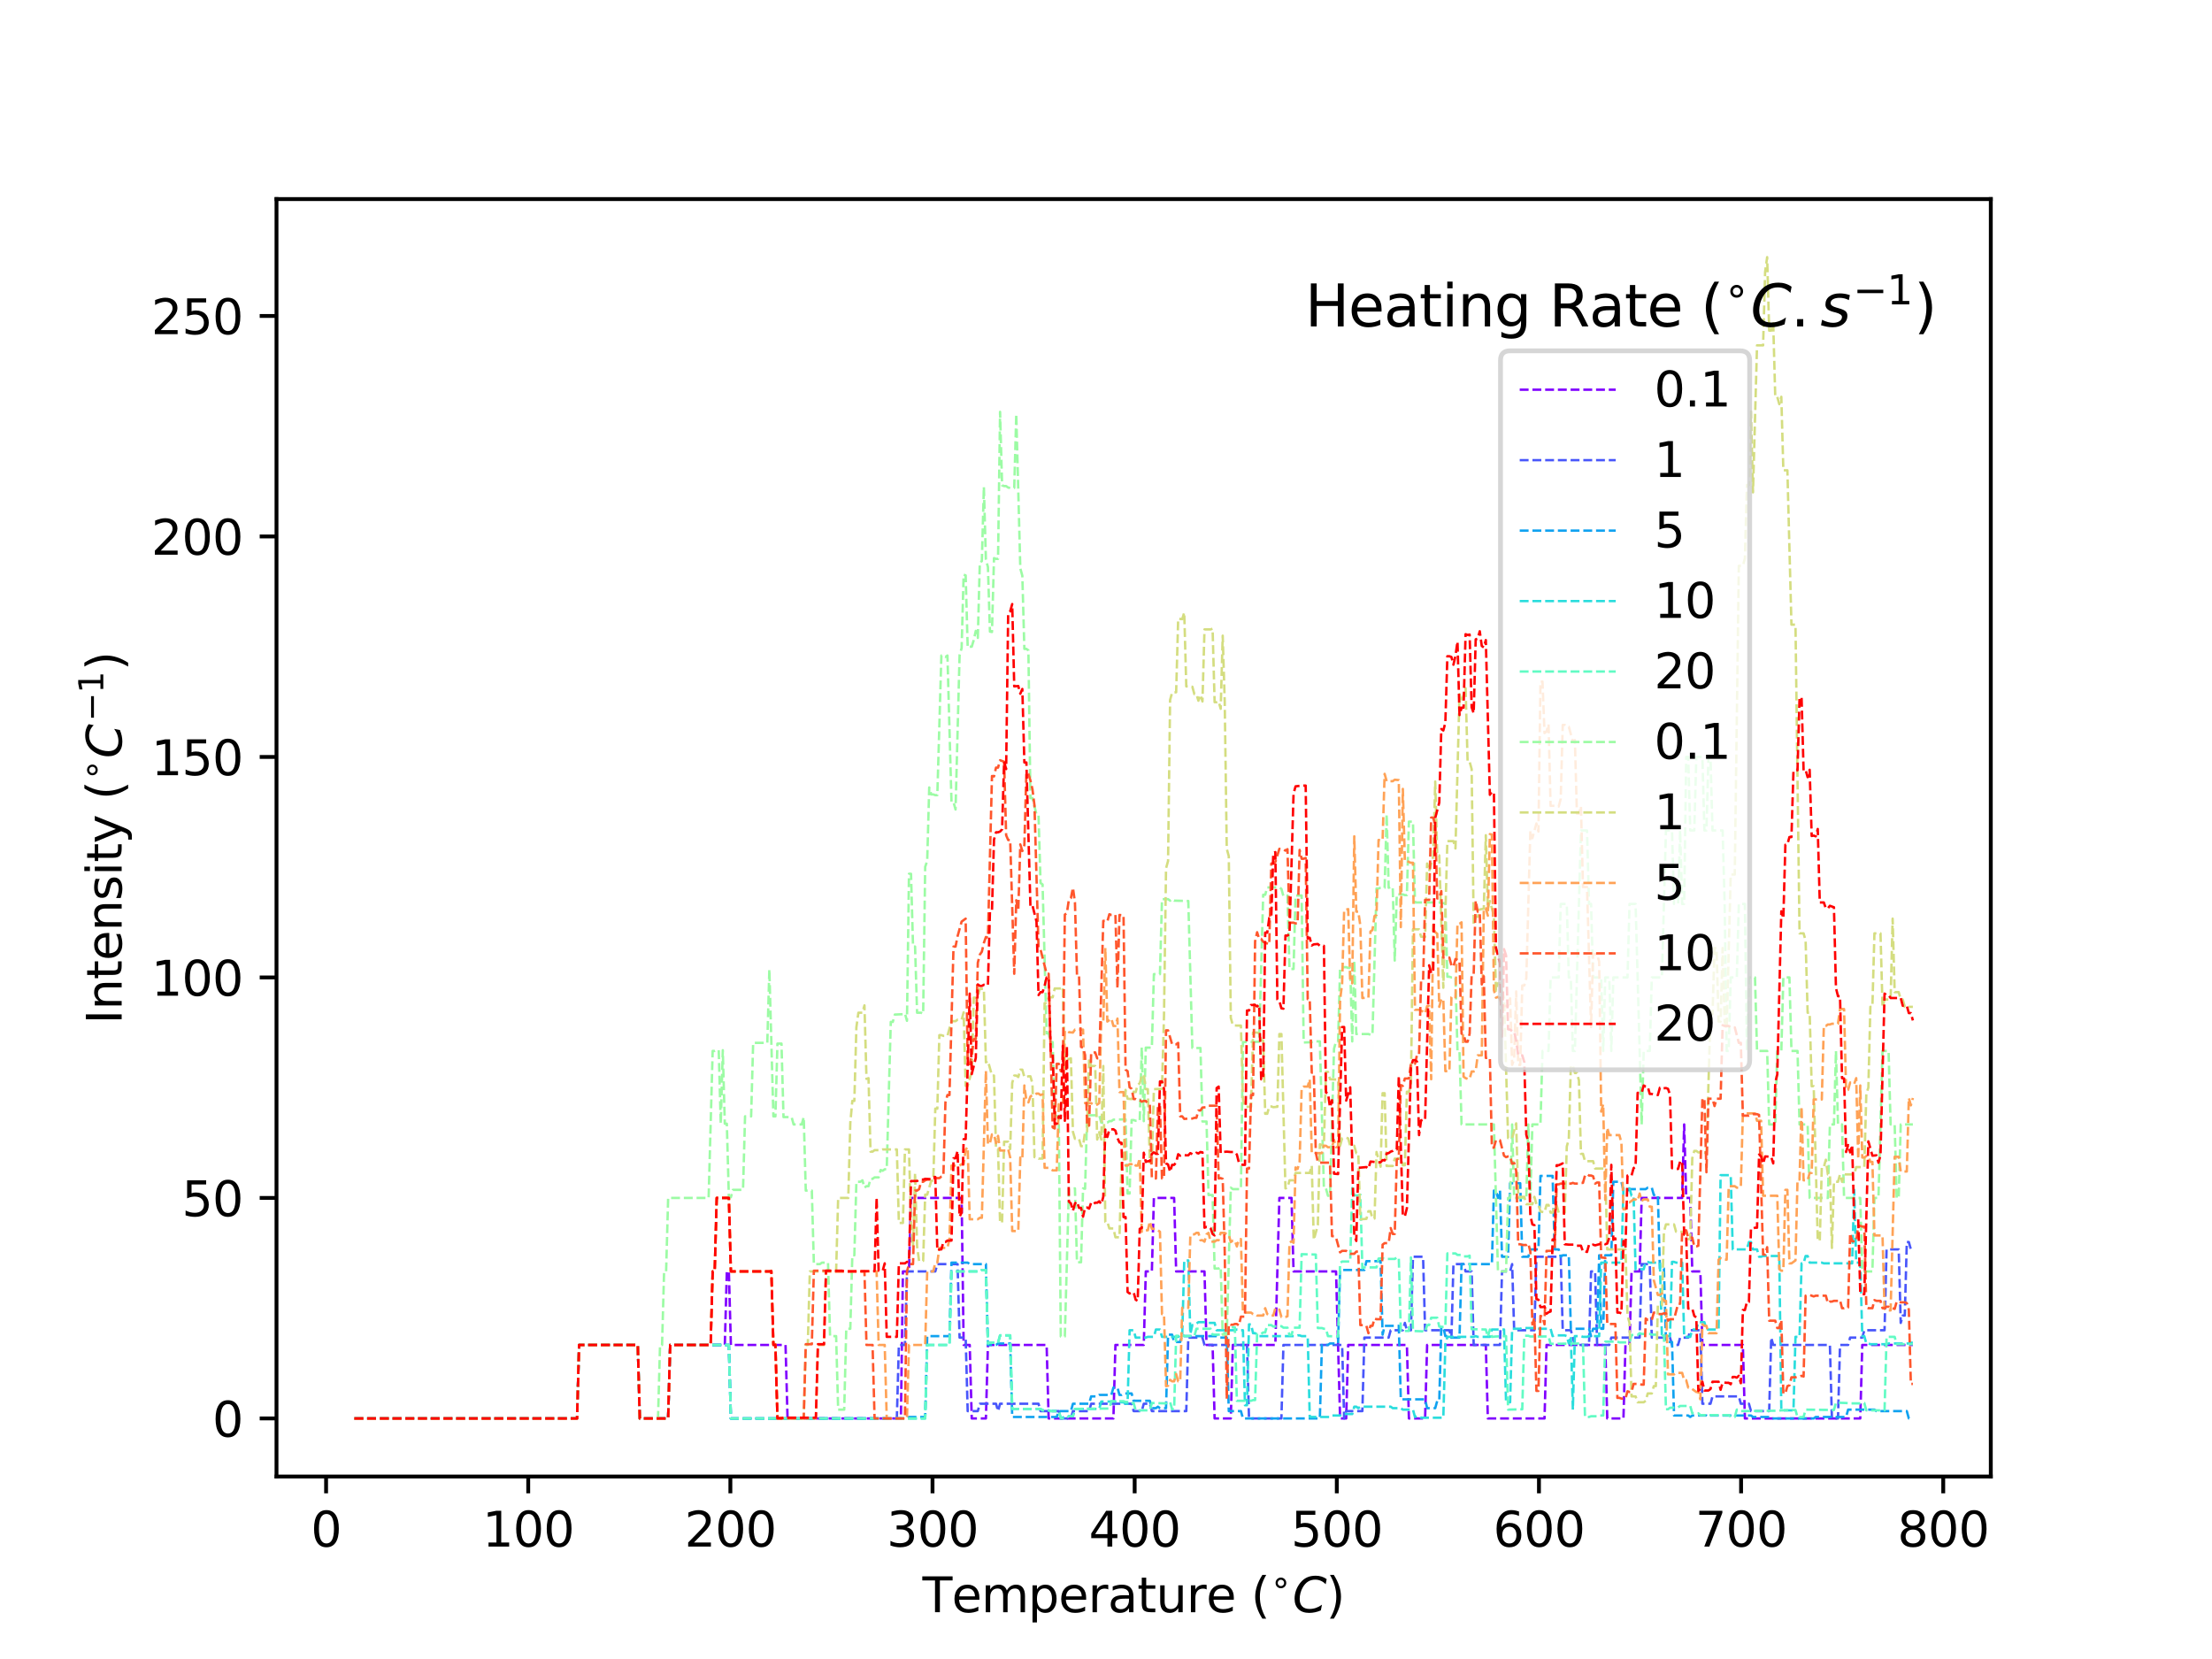 <?xml version="1.0" encoding="utf-8" standalone="no"?>
<!DOCTYPE svg PUBLIC "-//W3C//DTD SVG 1.1//EN"
  "http://www.w3.org/Graphics/SVG/1.1/DTD/svg11.dtd">
<svg xmlns:xlink="http://www.w3.org/1999/xlink" width="460.8pt" height="345.6pt" viewBox="0 0 460.8 345.6" xmlns="http://www.w3.org/2000/svg" version="1.1">
 <defs>
  <style type="text/css">*{stroke-linejoin: round; stroke-linecap: butt}</style>
 </defs>
 <g id="figure_1">
  <g id="patch_1">
   <path d="M 0 345.6 
L 460.8 345.6 
L 460.8 0 
L 0 0 
z
" style="fill: #ffffff"/>
  </g>
  <g id="axes_1">
   <g id="patch_2">
    <path d="M 57.6 307.584 
L 414.72 307.584 
L 414.72 41.472 
L 57.6 41.472 
z
" style="fill: #ffffff"/>
   </g>
   <g id="matplotlib.axis_1">
    <g id="xtick_1">
     <g id="line2d_1">
      <defs>
       <path id="m5174d11c94" d="M 0 0 
L 0 3.5 
" style="stroke: #000000; stroke-width: 0.8"/>
      </defs>
      <g>
       <use xlink:href="#m5174d11c94" x="67.93" y="307.584" style="stroke: #000000; stroke-width: 0.8"/>
      </g>
     </g>
     <g id="text_1">
      <!-- 0 -->
      <g transform="translate(64.749 322.182) scale(0.1 -0.1)">
       <defs>
        <path id="DejaVuSans-30" d="M 2034 4250 
Q 1547 4250 1301 3770 
Q 1056 3291 1056 2328 
Q 1056 1369 1301 889 
Q 1547 409 2034 409 
Q 2525 409 2770 889 
Q 3016 1369 3016 2328 
Q 3016 3291 2770 3770 
Q 2525 4250 2034 4250 
z
M 2034 4750 
Q 2819 4750 3233 4129 
Q 3647 3509 3647 2328 
Q 3647 1150 3233 529 
Q 2819 -91 2034 -91 
Q 1250 -91 836 529 
Q 422 1150 422 2328 
Q 422 3509 836 4129 
Q 1250 4750 2034 4750 
z
" transform="scale(0.016)"/>
       </defs>
       <use xlink:href="#DejaVuSans-30"/>
      </g>
     </g>
    </g>
    <g id="xtick_2">
     <g id="line2d_2">
      <g>
       <use xlink:href="#m5174d11c94" x="110.04" y="307.584" style="stroke: #000000; stroke-width: 0.8"/>
      </g>
     </g>
     <g id="text_2">
      <!-- 100 -->
      <g transform="translate(100.496 322.182) scale(0.1 -0.1)">
       <defs>
        <path id="DejaVuSans-31" d="M 794 531 
L 1825 531 
L 1825 4091 
L 703 3866 
L 703 4441 
L 1819 4666 
L 2450 4666 
L 2450 531 
L 3481 531 
L 3481 0 
L 794 0 
L 794 531 
z
" transform="scale(0.016)"/>
       </defs>
       <use xlink:href="#DejaVuSans-31"/>
       <use xlink:href="#DejaVuSans-30" transform="translate(63.623 0)"/>
       <use xlink:href="#DejaVuSans-30" transform="translate(127.246 0)"/>
      </g>
     </g>
    </g>
    <g id="xtick_3">
     <g id="line2d_3">
      <g>
       <use xlink:href="#m5174d11c94" x="152.15" y="307.584" style="stroke: #000000; stroke-width: 0.8"/>
      </g>
     </g>
     <g id="text_3">
      <!-- 200 -->
      <g transform="translate(142.607 322.182) scale(0.1 -0.1)">
       <defs>
        <path id="DejaVuSans-32" d="M 1228 531 
L 3431 531 
L 3431 0 
L 469 0 
L 469 531 
Q 828 903 1448 1529 
Q 2069 2156 2228 2338 
Q 2531 2678 2651 2914 
Q 2772 3150 2772 3378 
Q 2772 3750 2511 3984 
Q 2250 4219 1831 4219 
Q 1534 4219 1204 4116 
Q 875 4013 500 3803 
L 500 4441 
Q 881 4594 1212 4672 
Q 1544 4750 1819 4750 
Q 2544 4750 2975 4387 
Q 3406 4025 3406 3419 
Q 3406 3131 3298 2873 
Q 3191 2616 2906 2266 
Q 2828 2175 2409 1742 
Q 1991 1309 1228 531 
z
" transform="scale(0.016)"/>
       </defs>
       <use xlink:href="#DejaVuSans-32"/>
       <use xlink:href="#DejaVuSans-30" transform="translate(63.623 0)"/>
       <use xlink:href="#DejaVuSans-30" transform="translate(127.246 0)"/>
      </g>
     </g>
    </g>
    <g id="xtick_4">
     <g id="line2d_4">
      <g>
       <use xlink:href="#m5174d11c94" x="194.261" y="307.584" style="stroke: #000000; stroke-width: 0.8"/>
      </g>
     </g>
     <g id="text_4">
      <!-- 300 -->
      <g transform="translate(184.717 322.182) scale(0.1 -0.1)">
       <defs>
        <path id="DejaVuSans-33" d="M 2597 2516 
Q 3050 2419 3304 2112 
Q 3559 1806 3559 1356 
Q 3559 666 3084 287 
Q 2609 -91 1734 -91 
Q 1441 -91 1130 -33 
Q 819 25 488 141 
L 488 750 
Q 750 597 1062 519 
Q 1375 441 1716 441 
Q 2309 441 2620 675 
Q 2931 909 2931 1356 
Q 2931 1769 2642 2001 
Q 2353 2234 1838 2234 
L 1294 2234 
L 1294 2753 
L 1863 2753 
Q 2328 2753 2575 2939 
Q 2822 3125 2822 3475 
Q 2822 3834 2567 4026 
Q 2313 4219 1838 4219 
Q 1578 4219 1281 4162 
Q 984 4106 628 3988 
L 628 4550 
Q 988 4650 1302 4700 
Q 1616 4750 1894 4750 
Q 2613 4750 3031 4423 
Q 3450 4097 3450 3541 
Q 3450 3153 3228 2886 
Q 3006 2619 2597 2516 
z
" transform="scale(0.016)"/>
       </defs>
       <use xlink:href="#DejaVuSans-33"/>
       <use xlink:href="#DejaVuSans-30" transform="translate(63.623 0)"/>
       <use xlink:href="#DejaVuSans-30" transform="translate(127.246 0)"/>
      </g>
     </g>
    </g>
    <g id="xtick_5">
     <g id="line2d_5">
      <g>
       <use xlink:href="#m5174d11c94" x="236.371" y="307.584" style="stroke: #000000; stroke-width: 0.8"/>
      </g>
     </g>
     <g id="text_5">
      <!-- 400 -->
      <g transform="translate(226.827 322.182) scale(0.1 -0.1)">
       <defs>
        <path id="DejaVuSans-34" d="M 2419 4116 
L 825 1625 
L 2419 1625 
L 2419 4116 
z
M 2253 4666 
L 3047 4666 
L 3047 1625 
L 3713 1625 
L 3713 1100 
L 3047 1100 
L 3047 0 
L 2419 0 
L 2419 1100 
L 313 1100 
L 313 1709 
L 2253 4666 
z
" transform="scale(0.016)"/>
       </defs>
       <use xlink:href="#DejaVuSans-34"/>
       <use xlink:href="#DejaVuSans-30" transform="translate(63.623 0)"/>
       <use xlink:href="#DejaVuSans-30" transform="translate(127.246 0)"/>
      </g>
     </g>
    </g>
    <g id="xtick_6">
     <g id="line2d_6">
      <g>
       <use xlink:href="#m5174d11c94" x="278.481" y="307.584" style="stroke: #000000; stroke-width: 0.8"/>
      </g>
     </g>
     <g id="text_6">
      <!-- 500 -->
      <g transform="translate(268.937 322.182) scale(0.1 -0.1)">
       <defs>
        <path id="DejaVuSans-35" d="M 691 4666 
L 3169 4666 
L 3169 4134 
L 1269 4134 
L 1269 2991 
Q 1406 3038 1543 3061 
Q 1681 3084 1819 3084 
Q 2600 3084 3056 2656 
Q 3513 2228 3513 1497 
Q 3513 744 3044 326 
Q 2575 -91 1722 -91 
Q 1428 -91 1123 -41 
Q 819 9 494 109 
L 494 744 
Q 775 591 1075 516 
Q 1375 441 1709 441 
Q 2250 441 2565 725 
Q 2881 1009 2881 1497 
Q 2881 1984 2565 2268 
Q 2250 2553 1709 2553 
Q 1456 2553 1204 2497 
Q 953 2441 691 2322 
L 691 4666 
z
" transform="scale(0.016)"/>
       </defs>
       <use xlink:href="#DejaVuSans-35"/>
       <use xlink:href="#DejaVuSans-30" transform="translate(63.623 0)"/>
       <use xlink:href="#DejaVuSans-30" transform="translate(127.246 0)"/>
      </g>
     </g>
    </g>
    <g id="xtick_7">
     <g id="line2d_7">
      <g>
       <use xlink:href="#m5174d11c94" x="320.591" y="307.584" style="stroke: #000000; stroke-width: 0.8"/>
      </g>
     </g>
     <g id="text_7">
      <!-- 600 -->
      <g transform="translate(311.048 322.182) scale(0.1 -0.1)">
       <defs>
        <path id="DejaVuSans-36" d="M 2113 2584 
Q 1688 2584 1439 2293 
Q 1191 2003 1191 1497 
Q 1191 994 1439 701 
Q 1688 409 2113 409 
Q 2538 409 2786 701 
Q 3034 994 3034 1497 
Q 3034 2003 2786 2293 
Q 2538 2584 2113 2584 
z
M 3366 4563 
L 3366 3988 
Q 3128 4100 2886 4159 
Q 2644 4219 2406 4219 
Q 1781 4219 1451 3797 
Q 1122 3375 1075 2522 
Q 1259 2794 1537 2939 
Q 1816 3084 2150 3084 
Q 2853 3084 3261 2657 
Q 3669 2231 3669 1497 
Q 3669 778 3244 343 
Q 2819 -91 2113 -91 
Q 1303 -91 875 529 
Q 447 1150 447 2328 
Q 447 3434 972 4092 
Q 1497 4750 2381 4750 
Q 2619 4750 2861 4703 
Q 3103 4656 3366 4563 
z
" transform="scale(0.016)"/>
       </defs>
       <use xlink:href="#DejaVuSans-36"/>
       <use xlink:href="#DejaVuSans-30" transform="translate(63.623 0)"/>
       <use xlink:href="#DejaVuSans-30" transform="translate(127.246 0)"/>
      </g>
     </g>
    </g>
    <g id="xtick_8">
     <g id="line2d_8">
      <g>
       <use xlink:href="#m5174d11c94" x="362.701" y="307.584" style="stroke: #000000; stroke-width: 0.8"/>
      </g>
     </g>
     <g id="text_8">
      <!-- 700 -->
      <g transform="translate(353.158 322.182) scale(0.1 -0.1)">
       <defs>
        <path id="DejaVuSans-37" d="M 525 4666 
L 3525 4666 
L 3525 4397 
L 1831 0 
L 1172 0 
L 2766 4134 
L 525 4134 
L 525 4666 
z
" transform="scale(0.016)"/>
       </defs>
       <use xlink:href="#DejaVuSans-37"/>
       <use xlink:href="#DejaVuSans-30" transform="translate(63.623 0)"/>
       <use xlink:href="#DejaVuSans-30" transform="translate(127.246 0)"/>
      </g>
     </g>
    </g>
    <g id="xtick_9">
     <g id="line2d_9">
      <g>
       <use xlink:href="#m5174d11c94" x="404.812" y="307.584" style="stroke: #000000; stroke-width: 0.8"/>
      </g>
     </g>
     <g id="text_9">
      <!-- 800 -->
      <g transform="translate(395.268 322.182) scale(0.1 -0.1)">
       <defs>
        <path id="DejaVuSans-38" d="M 2034 2216 
Q 1584 2216 1326 1975 
Q 1069 1734 1069 1313 
Q 1069 891 1326 650 
Q 1584 409 2034 409 
Q 2484 409 2743 651 
Q 3003 894 3003 1313 
Q 3003 1734 2745 1975 
Q 2488 2216 2034 2216 
z
M 1403 2484 
Q 997 2584 770 2862 
Q 544 3141 544 3541 
Q 544 4100 942 4425 
Q 1341 4750 2034 4750 
Q 2731 4750 3128 4425 
Q 3525 4100 3525 3541 
Q 3525 3141 3298 2862 
Q 3072 2584 2669 2484 
Q 3125 2378 3379 2068 
Q 3634 1759 3634 1313 
Q 3634 634 3220 271 
Q 2806 -91 2034 -91 
Q 1263 -91 848 271 
Q 434 634 434 1313 
Q 434 1759 690 2068 
Q 947 2378 1403 2484 
z
M 1172 3481 
Q 1172 3119 1398 2916 
Q 1625 2713 2034 2713 
Q 2441 2713 2670 2916 
Q 2900 3119 2900 3481 
Q 2900 3844 2670 4047 
Q 2441 4250 2034 4250 
Q 1625 4250 1398 4047 
Q 1172 3844 1172 3481 
z
" transform="scale(0.016)"/>
       </defs>
       <use xlink:href="#DejaVuSans-38"/>
       <use xlink:href="#DejaVuSans-30" transform="translate(63.623 0)"/>
       <use xlink:href="#DejaVuSans-30" transform="translate(127.246 0)"/>
      </g>
     </g>
    </g>
    <g id="text_10">
     <!-- Temperature ($^{\circ}C$) -->
     <g transform="translate(192.16 335.862) scale(0.1 -0.1)">
      <defs>
       <path id="DejaVuSans-54" d="M -19 4666 
L 3928 4666 
L 3928 4134 
L 2272 4134 
L 2272 0 
L 1638 0 
L 1638 4134 
L -19 4134 
L -19 4666 
z
" transform="scale(0.016)"/>
       <path id="DejaVuSans-65" d="M 3597 1894 
L 3597 1613 
L 953 1613 
Q 991 1019 1311 708 
Q 1631 397 2203 397 
Q 2534 397 2845 478 
Q 3156 559 3463 722 
L 3463 178 
Q 3153 47 2828 -22 
Q 2503 -91 2169 -91 
Q 1331 -91 842 396 
Q 353 884 353 1716 
Q 353 2575 817 3079 
Q 1281 3584 2069 3584 
Q 2775 3584 3186 3129 
Q 3597 2675 3597 1894 
z
M 3022 2063 
Q 3016 2534 2758 2815 
Q 2500 3097 2075 3097 
Q 1594 3097 1305 2825 
Q 1016 2553 972 2059 
L 3022 2063 
z
" transform="scale(0.016)"/>
       <path id="DejaVuSans-6d" d="M 3328 2828 
Q 3544 3216 3844 3400 
Q 4144 3584 4550 3584 
Q 5097 3584 5394 3201 
Q 5691 2819 5691 2113 
L 5691 0 
L 5113 0 
L 5113 2094 
Q 5113 2597 4934 2840 
Q 4756 3084 4391 3084 
Q 3944 3084 3684 2787 
Q 3425 2491 3425 1978 
L 3425 0 
L 2847 0 
L 2847 2094 
Q 2847 2600 2669 2842 
Q 2491 3084 2119 3084 
Q 1678 3084 1418 2786 
Q 1159 2488 1159 1978 
L 1159 0 
L 581 0 
L 581 3500 
L 1159 3500 
L 1159 2956 
Q 1356 3278 1631 3431 
Q 1906 3584 2284 3584 
Q 2666 3584 2933 3390 
Q 3200 3197 3328 2828 
z
" transform="scale(0.016)"/>
       <path id="DejaVuSans-70" d="M 1159 525 
L 1159 -1331 
L 581 -1331 
L 581 3500 
L 1159 3500 
L 1159 2969 
Q 1341 3281 1617 3432 
Q 1894 3584 2278 3584 
Q 2916 3584 3314 3078 
Q 3713 2572 3713 1747 
Q 3713 922 3314 415 
Q 2916 -91 2278 -91 
Q 1894 -91 1617 61 
Q 1341 213 1159 525 
z
M 3116 1747 
Q 3116 2381 2855 2742 
Q 2594 3103 2138 3103 
Q 1681 3103 1420 2742 
Q 1159 2381 1159 1747 
Q 1159 1113 1420 752 
Q 1681 391 2138 391 
Q 2594 391 2855 752 
Q 3116 1113 3116 1747 
z
" transform="scale(0.016)"/>
       <path id="DejaVuSans-72" d="M 2631 2963 
Q 2534 3019 2420 3045 
Q 2306 3072 2169 3072 
Q 1681 3072 1420 2755 
Q 1159 2438 1159 1844 
L 1159 0 
L 581 0 
L 581 3500 
L 1159 3500 
L 1159 2956 
Q 1341 3275 1631 3429 
Q 1922 3584 2338 3584 
Q 2397 3584 2469 3576 
Q 2541 3569 2628 3553 
L 2631 2963 
z
" transform="scale(0.016)"/>
       <path id="DejaVuSans-61" d="M 2194 1759 
Q 1497 1759 1228 1600 
Q 959 1441 959 1056 
Q 959 750 1161 570 
Q 1363 391 1709 391 
Q 2188 391 2477 730 
Q 2766 1069 2766 1631 
L 2766 1759 
L 2194 1759 
z
M 3341 1997 
L 3341 0 
L 2766 0 
L 2766 531 
Q 2569 213 2275 61 
Q 1981 -91 1556 -91 
Q 1019 -91 701 211 
Q 384 513 384 1019 
Q 384 1609 779 1909 
Q 1175 2209 1959 2209 
L 2766 2209 
L 2766 2266 
Q 2766 2663 2505 2880 
Q 2244 3097 1772 3097 
Q 1472 3097 1187 3025 
Q 903 2953 641 2809 
L 641 3341 
Q 956 3463 1253 3523 
Q 1550 3584 1831 3584 
Q 2591 3584 2966 3190 
Q 3341 2797 3341 1997 
z
" transform="scale(0.016)"/>
       <path id="DejaVuSans-74" d="M 1172 4494 
L 1172 3500 
L 2356 3500 
L 2356 3053 
L 1172 3053 
L 1172 1153 
Q 1172 725 1289 603 
Q 1406 481 1766 481 
L 2356 481 
L 2356 0 
L 1766 0 
Q 1100 0 847 248 
Q 594 497 594 1153 
L 594 3053 
L 172 3053 
L 172 3500 
L 594 3500 
L 594 4494 
L 1172 4494 
z
" transform="scale(0.016)"/>
       <path id="DejaVuSans-75" d="M 544 1381 
L 544 3500 
L 1119 3500 
L 1119 1403 
Q 1119 906 1312 657 
Q 1506 409 1894 409 
Q 2359 409 2629 706 
Q 2900 1003 2900 1516 
L 2900 3500 
L 3475 3500 
L 3475 0 
L 2900 0 
L 2900 538 
Q 2691 219 2414 64 
Q 2138 -91 1772 -91 
Q 1169 -91 856 284 
Q 544 659 544 1381 
z
M 1991 3584 
L 1991 3584 
z
" transform="scale(0.016)"/>
       <path id="DejaVuSans-20" transform="scale(0.016)"/>
       <path id="DejaVuSans-28" d="M 1984 4856 
Q 1566 4138 1362 3434 
Q 1159 2731 1159 2009 
Q 1159 1288 1364 580 
Q 1569 -128 1984 -844 
L 1484 -844 
Q 1016 -109 783 600 
Q 550 1309 550 2009 
Q 550 2706 781 3412 
Q 1013 4119 1484 4856 
L 1984 4856 
z
" transform="scale(0.016)"/>
       <path id="DejaVuSans-2218" d="M 2000 2619 
Q 1750 2619 1578 2445 
Q 1406 2272 1406 2022 
Q 1406 1775 1578 1605 
Q 1750 1435 2000 1435 
Q 2250 1435 2422 1605 
Q 2594 1775 2594 2022 
Q 2594 2269 2420 2444 
Q 2247 2619 2000 2619 
z
M 2000 3022 
Q 2200 3022 2384 2945 
Q 2569 2869 2703 2725 
Q 2847 2585 2919 2406 
Q 2991 2228 2991 2022 
Q 2991 1610 2702 1324 
Q 2413 1038 1994 1038 
Q 1572 1038 1290 1319 
Q 1009 1600 1009 2022 
Q 1009 2441 1296 2731 
Q 1584 3022 2000 3022 
z
" transform="scale(0.016)"/>
       <path id="DejaVuSans-Oblique-43" d="M 4447 4306 
L 4319 3641 
Q 4019 3944 3683 4091 
Q 3347 4238 2956 4238 
Q 2422 4238 2017 3981 
Q 1613 3725 1319 3200 
Q 1131 2863 1032 2486 
Q 934 2109 934 1728 
Q 934 1091 1264 756 
Q 1594 422 2222 422 
Q 2656 422 3056 561 
Q 3456 700 3834 978 
L 3688 231 
Q 3316 72 2936 -9 
Q 2556 -91 2175 -91 
Q 1278 -91 773 396 
Q 269 884 269 1753 
Q 269 2309 461 2846 
Q 653 3384 1013 3828 
Q 1394 4300 1883 4525 
Q 2372 4750 3022 4750 
Q 3422 4750 3780 4639 
Q 4138 4528 4447 4306 
z
" transform="scale(0.016)"/>
       <path id="DejaVuSans-29" d="M 513 4856 
L 1013 4856 
Q 1481 4119 1714 3412 
Q 1947 2706 1947 2009 
Q 1947 1309 1714 600 
Q 1481 -109 1013 -844 
L 513 -844 
Q 928 -128 1133 580 
Q 1338 1288 1338 2009 
Q 1338 2731 1133 3434 
Q 928 4138 513 4856 
z
" transform="scale(0.016)"/>
      </defs>
      <use xlink:href="#DejaVuSans-54" transform="translate(0 0.125)"/>
      <use xlink:href="#DejaVuSans-65" transform="translate(61.084 0.125)"/>
      <use xlink:href="#DejaVuSans-6d" transform="translate(122.607 0.125)"/>
      <use xlink:href="#DejaVuSans-70" transform="translate(220.02 0.125)"/>
      <use xlink:href="#DejaVuSans-65" transform="translate(283.496 0.125)"/>
      <use xlink:href="#DejaVuSans-72" transform="translate(345.02 0.125)"/>
      <use xlink:href="#DejaVuSans-61" transform="translate(386.133 0.125)"/>
      <use xlink:href="#DejaVuSans-74" transform="translate(447.412 0.125)"/>
      <use xlink:href="#DejaVuSans-75" transform="translate(486.621 0.125)"/>
      <use xlink:href="#DejaVuSans-72" transform="translate(550 0.125)"/>
      <use xlink:href="#DejaVuSans-65" transform="translate(591.113 0.125)"/>
      <use xlink:href="#DejaVuSans-20" transform="translate(652.637 0.125)"/>
      <use xlink:href="#DejaVuSans-28" transform="translate(684.424 0.125)"/>
      <use xlink:href="#DejaVuSans-2218" transform="translate(724.395 38.406) scale(0.7)"/>
      <use xlink:href="#DejaVuSans-Oblique-43" transform="translate(770.947 0.125)"/>
      <use xlink:href="#DejaVuSans-29" transform="translate(840.771 0.125)"/>
     </g>
    </g>
   </g>
   <g id="matplotlib.axis_2">
    <g id="ytick_1">
     <g id="line2d_10">
      <defs>
       <path id="mdea475808d" d="M 0 0 
L -3.5 0 
" style="stroke: #000000; stroke-width: 0.8"/>
      </defs>
      <g>
       <use xlink:href="#mdea475808d" x="57.6" y="295.488" style="stroke: #000000; stroke-width: 0.8"/>
      </g>
     </g>
     <g id="text_11">
      <!-- 0 -->
      <g transform="translate(44.237 299.287) scale(0.1 -0.1)">
       <use xlink:href="#DejaVuSans-30"/>
      </g>
     </g>
    </g>
    <g id="ytick_2">
     <g id="line2d_11">
      <g>
       <use xlink:href="#mdea475808d" x="57.6" y="249.554" style="stroke: #000000; stroke-width: 0.8"/>
      </g>
     </g>
     <g id="text_12">
      <!-- 50 -->
      <g transform="translate(37.875 253.353) scale(0.1 -0.1)">
       <use xlink:href="#DejaVuSans-35"/>
       <use xlink:href="#DejaVuSans-30" transform="translate(63.623 0)"/>
      </g>
     </g>
    </g>
    <g id="ytick_3">
     <g id="line2d_12">
      <g>
       <use xlink:href="#mdea475808d" x="57.6" y="203.62" style="stroke: #000000; stroke-width: 0.8"/>
      </g>
     </g>
     <g id="text_13">
      <!-- 100 -->
      <g transform="translate(31.512 207.419) scale(0.1 -0.1)">
       <use xlink:href="#DejaVuSans-31"/>
       <use xlink:href="#DejaVuSans-30" transform="translate(63.623 0)"/>
       <use xlink:href="#DejaVuSans-30" transform="translate(127.246 0)"/>
      </g>
     </g>
    </g>
    <g id="ytick_4">
     <g id="line2d_13">
      <g>
       <use xlink:href="#mdea475808d" x="57.6" y="157.685" style="stroke: #000000; stroke-width: 0.8"/>
      </g>
     </g>
     <g id="text_14">
      <!-- 150 -->
      <g transform="translate(31.512 161.485) scale(0.1 -0.1)">
       <use xlink:href="#DejaVuSans-31"/>
       <use xlink:href="#DejaVuSans-35" transform="translate(63.623 0)"/>
       <use xlink:href="#DejaVuSans-30" transform="translate(127.246 0)"/>
      </g>
     </g>
    </g>
    <g id="ytick_5">
     <g id="line2d_14">
      <g>
       <use xlink:href="#mdea475808d" x="57.6" y="111.751" style="stroke: #000000; stroke-width: 0.8"/>
      </g>
     </g>
     <g id="text_15">
      <!-- 200 -->
      <g transform="translate(31.512 115.551) scale(0.1 -0.1)">
       <use xlink:href="#DejaVuSans-32"/>
       <use xlink:href="#DejaVuSans-30" transform="translate(63.623 0)"/>
       <use xlink:href="#DejaVuSans-30" transform="translate(127.246 0)"/>
      </g>
     </g>
    </g>
    <g id="ytick_6">
     <g id="line2d_15">
      <g>
       <use xlink:href="#mdea475808d" x="57.6" y="65.817" style="stroke: #000000; stroke-width: 0.8"/>
      </g>
     </g>
     <g id="text_16">
      <!-- 250 -->
      <g transform="translate(31.512 69.616) scale(0.1 -0.1)">
       <use xlink:href="#DejaVuSans-32"/>
       <use xlink:href="#DejaVuSans-35" transform="translate(63.623 0)"/>
       <use xlink:href="#DejaVuSans-30" transform="translate(127.246 0)"/>
      </g>
     </g>
    </g>
    <g id="text_17">
     <!-- Intensity ($^{\circ}C^{-1}$) -->
     <g transform="translate(25.413 213.328) rotate(-90) scale(0.1 -0.1)">
      <defs>
       <path id="DejaVuSans-49" d="M 628 4666 
L 1259 4666 
L 1259 0 
L 628 0 
L 628 4666 
z
" transform="scale(0.016)"/>
       <path id="DejaVuSans-6e" d="M 3513 2113 
L 3513 0 
L 2938 0 
L 2938 2094 
Q 2938 2591 2744 2837 
Q 2550 3084 2163 3084 
Q 1697 3084 1428 2787 
Q 1159 2491 1159 1978 
L 1159 0 
L 581 0 
L 581 3500 
L 1159 3500 
L 1159 2956 
Q 1366 3272 1645 3428 
Q 1925 3584 2291 3584 
Q 2894 3584 3203 3211 
Q 3513 2838 3513 2113 
z
" transform="scale(0.016)"/>
       <path id="DejaVuSans-73" d="M 2834 3397 
L 2834 2853 
Q 2591 2978 2328 3040 
Q 2066 3103 1784 3103 
Q 1356 3103 1142 2972 
Q 928 2841 928 2578 
Q 928 2378 1081 2264 
Q 1234 2150 1697 2047 
L 1894 2003 
Q 2506 1872 2764 1633 
Q 3022 1394 3022 966 
Q 3022 478 2636 193 
Q 2250 -91 1575 -91 
Q 1294 -91 989 -36 
Q 684 19 347 128 
L 347 722 
Q 666 556 975 473 
Q 1284 391 1588 391 
Q 1994 391 2212 530 
Q 2431 669 2431 922 
Q 2431 1156 2273 1281 
Q 2116 1406 1581 1522 
L 1381 1569 
Q 847 1681 609 1914 
Q 372 2147 372 2553 
Q 372 3047 722 3315 
Q 1072 3584 1716 3584 
Q 2034 3584 2315 3537 
Q 2597 3491 2834 3397 
z
" transform="scale(0.016)"/>
       <path id="DejaVuSans-69" d="M 603 3500 
L 1178 3500 
L 1178 0 
L 603 0 
L 603 3500 
z
M 603 4863 
L 1178 4863 
L 1178 4134 
L 603 4134 
L 603 4863 
z
" transform="scale(0.016)"/>
       <path id="DejaVuSans-79" d="M 2059 -325 
Q 1816 -950 1584 -1140 
Q 1353 -1331 966 -1331 
L 506 -1331 
L 506 -850 
L 844 -850 
Q 1081 -850 1212 -737 
Q 1344 -625 1503 -206 
L 1606 56 
L 191 3500 
L 800 3500 
L 1894 763 
L 2988 3500 
L 3597 3500 
L 2059 -325 
z
" transform="scale(0.016)"/>
       <path id="DejaVuSans-2212" d="M 678 2272 
L 4684 2272 
L 4684 1741 
L 678 1741 
L 678 2272 
z
" transform="scale(0.016)"/>
      </defs>
      <use xlink:href="#DejaVuSans-49" transform="translate(0 0.684)"/>
      <use xlink:href="#DejaVuSans-6e" transform="translate(29.492 0.684)"/>
      <use xlink:href="#DejaVuSans-74" transform="translate(92.871 0.684)"/>
      <use xlink:href="#DejaVuSans-65" transform="translate(132.08 0.684)"/>
      <use xlink:href="#DejaVuSans-6e" transform="translate(193.604 0.684)"/>
      <use xlink:href="#DejaVuSans-73" transform="translate(256.982 0.684)"/>
      <use xlink:href="#DejaVuSans-69" transform="translate(309.082 0.684)"/>
      <use xlink:href="#DejaVuSans-74" transform="translate(336.865 0.684)"/>
      <use xlink:href="#DejaVuSans-79" transform="translate(376.074 0.684)"/>
      <use xlink:href="#DejaVuSans-20" transform="translate(435.254 0.684)"/>
      <use xlink:href="#DejaVuSans-28" transform="translate(467.041 0.684)"/>
      <use xlink:href="#DejaVuSans-2218" transform="translate(507.012 38.966) scale(0.7)"/>
      <use xlink:href="#DejaVuSans-Oblique-43" transform="translate(553.564 0.684)"/>
      <use xlink:href="#DejaVuSans-2212" transform="translate(630.589 38.966) scale(0.7)"/>
      <use xlink:href="#DejaVuSans-31" transform="translate(689.242 38.966) scale(0.7)"/>
      <use xlink:href="#DejaVuSans-29" transform="translate(736.512 0.684)"/>
     </g>
    </g>
   </g>
   <g id="line2d_16">
    <path d="M 73.833 295.488 
L 120.212 295.488 
L 120.634 280.177 
L 132.861 280.177 
L 133.282 295.488 
L 139.185 295.488 
L 139.607 280.177 
L 150.991 280.177 
L 151.413 264.865 
L 151.834 264.865 
L 152.256 280.177 
L 163.64 280.177 
L 164.061 295.488 
L 187.673 295.488 
L 188.094 264.865 
L 189.359 264.865 
L 189.781 249.554 
L 200.322 249.554 
L 200.743 280.177 
L 202.008 280.177 
L 202.43 295.488 
L 205.381 295.488 
L 205.803 280.177 
L 218.03 280.177 
L 218.452 295.488 
L 231.944 295.488 
L 232.365 280.177 
L 238.268 280.177 
L 238.69 264.865 
L 239.955 264.865 
L 240.376 249.554 
L 244.593 249.554 
L 245.014 264.865 
L 250.917 264.865 
L 251.339 280.177 
L 252.604 280.177 
L 253.025 295.488 
L 256.398 295.488 
L 256.82 280.177 
L 265.674 280.177 
L 266.517 249.554 
L 269.047 249.554 
L 269.469 264.865 
L 278.323 264.865 
L 279.166 295.488 
L 280.431 295.488 
L 280.853 280.177 
L 293.08 280.177 
L 293.502 295.488 
L 296.875 295.488 
L 297.296 280.177 
L 309.523 280.177 
L 309.945 295.488 
L 321.751 295.488 
L 322.172 280.177 
L 334.4 280.177 
L 334.821 295.488 
L 338.194 295.488 
L 338.616 280.177 
L 339.459 280.177 
L 339.881 264.865 
L 341.567 264.865 
L 341.989 249.554 
L 350.422 249.554 
L 350.843 234.242 
L 351.265 249.554 
L 352.108 249.554 
L 352.53 264.865 
L 354.216 264.865 
L 354.638 280.177 
L 363.07 280.177 
L 363.492 295.488 
L 387.525 295.488 
L 387.947 280.177 
L 398.487 280.177 
L 398.487 280.177 
" clip-path="url(#p1ef5155845)" style="fill: none; stroke-dasharray: 1.85,0.8; stroke-dashoffset: 0; stroke: #8000ff; stroke-width: 0.5"/>
   </g>
   <g id="line2d_17">
    <path d="M 73.833 295.488 
L 120.212 295.488 
L 120.634 280.177 
L 132.861 280.177 
L 133.282 295.488 
L 139.185 295.488 
L 139.607 280.177 
L 151.834 280.177 
L 152.256 295.488 
L 186.829 295.488 
L 187.251 280.177 
L 188.516 280.177 
L 188.938 264.865 
L 194.84 264.865 
L 195.262 263.334 
L 199.478 263.334 
L 199.9 278.645 
L 201.165 278.645 
L 201.586 293.957 
L 203.695 293.957 
L 204.116 292.426 
L 207.489 292.426 
L 207.911 293.957 
L 208.332 292.426 
L 216.343 292.426 
L 216.765 293.957 
L 220.56 293.957 
L 220.981 295.488 
L 223.089 295.488 
L 223.511 293.957 
L 226.884 293.957 
L 227.306 292.426 
L 235.738 292.426 
L 236.16 293.957 
L 237.847 293.957 
L 238.268 292.426 
L 239.533 292.426 
L 239.955 293.957 
L 247.122 293.957 
L 247.544 278.645 
L 250.495 278.645 
L 250.917 280.177 
L 259.771 280.177 
L 260.193 295.488 
L 266.939 295.488 
L 267.361 280.177 
L 279.588 280.177 
L 280.009 295.488 
L 280.431 293.957 
L 283.804 293.957 
L 284.226 278.645 
L 289.285 278.645 
L 289.707 277.114 
L 292.237 277.114 
L 292.658 275.583 
L 293.08 277.114 
L 293.923 277.114 
L 294.345 261.803 
L 296.453 261.803 
L 296.875 277.114 
L 301.934 277.114 
L 302.356 278.645 
L 302.777 263.334 
L 304.886 263.334 
L 305.307 264.865 
L 306.572 264.865 
L 306.994 280.177 
L 312.475 280.177 
L 312.897 264.865 
L 314.583 264.865 
L 315.005 263.334 
L 315.426 277.114 
L 319.643 277.114 
L 320.064 261.803 
L 325.124 261.803 
L 325.545 277.114 
L 327.232 277.114 
L 328.075 280.177 
L 331.027 280.177 
L 331.448 264.865 
L 332.291 264.865 
L 332.713 280.177 
L 335.243 280.177 
L 335.665 278.645 
L 341.567 278.645 
L 341.989 263.334 
L 343.675 263.334 
L 344.097 278.645 
L 347.892 278.645 
L 348.313 280.177 
L 349.578 280.177 
L 350 278.645 
L 351.686 278.645 
L 352.108 277.114 
L 354.216 277.114 
L 354.638 292.426 
L 356.324 292.426 
L 356.746 290.895 
L 362.227 290.895 
L 362.649 292.426 
L 364.335 292.426 
L 364.757 293.957 
L 368.552 293.957 
L 368.973 278.645 
L 369.395 280.177 
L 381.2 280.177 
L 381.622 295.488 
L 382.887 295.488 
L 383.309 280.177 
L 384.995 280.177 
L 385.417 278.645 
L 387.947 278.645 
L 388.368 277.114 
L 392.584 277.114 
L 393.006 260.272 
L 395.536 260.272 
L 395.957 275.583 
L 396.379 274.052 
L 396.801 274.052 
L 397.222 258.741 
L 397.644 258.741 
L 398.066 260.272 
L 398.487 260.272 
L 398.487 260.272 
" clip-path="url(#p1ef5155845)" style="fill: none; stroke-dasharray: 1.85,0.8; stroke-dashoffset: 0; stroke: #4856fb; stroke-width: 0.5"/>
   </g>
   <g id="line2d_18">
    <path d="M 73.833 295.488 
L 120.212 295.488 
L 120.634 280.177 
L 132.861 280.177 
L 133.282 295.488 
L 139.185 295.488 
L 139.607 280.177 
L 151.834 280.177 
L 152.256 295.488 
L 188.938 295.488 
L 189.359 295.182 
L 192.732 295.182 
L 193.154 278.339 
L 197.792 278.339 
L 198.213 263.028 
L 201.586 263.028 
L 202.008 263.334 
L 205.381 263.334 
L 205.803 280.177 
L 207.489 280.177 
L 207.911 279.87 
L 210.441 279.87 
L 210.862 295.182 
L 220.138 295.182 
L 220.56 293.957 
L 223.089 293.957 
L 223.511 292.426 
L 226.884 292.426 
L 227.306 290.895 
L 228.571 290.895 
L 228.992 290.588 
L 231.522 290.588 
L 231.944 289.057 
L 232.787 289.057 
L 233.209 290.588 
L 233.63 290.588 
L 234.052 290.282 
L 235.738 290.282 
L 236.16 291.813 
L 239.533 291.813 
L 239.955 293.344 
L 240.798 293.344 
L 241.22 293.038 
L 241.641 293.344 
L 242.906 293.344 
L 243.328 278.033 
L 244.171 278.033 
L 244.593 279.564 
L 245.857 279.564 
L 246.279 278.033 
L 246.701 278.339 
L 253.447 278.339 
L 253.868 278.645 
L 255.555 278.645 
L 255.977 293.957 
L 258.506 293.957 
L 258.928 295.488 
L 274.95 295.488 
L 275.372 280.177 
L 276.636 280.177 
L 277.058 279.87 
L 278.745 279.87 
L 279.166 264.559 
L 284.226 264.559 
L 284.647 262.722 
L 287.599 262.722 
L 288.02 278.033 
L 288.442 276.196 
L 291.393 276.196 
L 291.815 291.507 
L 296.875 291.507 
L 297.296 293.344 
L 298.983 293.344 
L 299.404 291.813 
L 299.826 291.813 
L 300.248 276.502 
L 300.669 276.502 
L 301.091 278.339 
L 301.934 278.339 
L 302.356 278.645 
L 304.042 278.645 
L 304.464 263.334 
L 310.788 263.334 
L 311.21 248.023 
L 311.632 248.023 
L 312.053 249.554 
L 312.475 248.023 
L 312.897 261.803 
L 314.161 261.803 
L 314.583 246.492 
L 316.691 246.492 
L 317.113 261.803 
L 318.378 261.803 
L 318.799 260.272 
L 320.486 260.272 
L 320.907 244.96 
L 323.437 244.96 
L 323.859 260.272 
L 324.702 260.272 
L 325.124 261.803 
L 325.545 261.497 
L 326.81 261.497 
L 327.232 276.808 
L 331.027 276.808 
L 331.448 278.339 
L 331.87 276.808 
L 332.713 276.808 
L 333.135 261.497 
L 333.556 276.808 
L 333.978 276.808 
L 334.4 261.497 
L 335.665 261.497 
L 336.086 246.185 
L 337.773 246.185 
L 338.194 248.023 
L 339.038 248.023 
L 339.459 247.716 
L 342.832 247.716 
L 343.254 247.41 
L 344.097 247.41 
L 344.519 248.941 
L 345.362 248.941 
L 345.784 264.253 
L 346.627 264.253 
L 347.049 279.564 
L 348.313 279.564 
L 348.735 294.876 
L 351.686 294.876 
L 352.108 295.182 
L 352.53 294.876 
L 355.481 294.876 
L 355.903 295.182 
L 356.324 294.876 
L 364.757 294.876 
L 365.179 295.182 
L 368.552 295.182 
L 368.973 295.488 
L 377.827 295.488 
L 378.249 295.182 
L 384.574 295.182 
L 384.995 293.651 
L 390.476 293.651 
L 390.898 293.957 
L 397.222 293.957 
L 397.644 295.488 
L 398.487 295.488 
L 398.487 295.488 
" clip-path="url(#p1ef5155845)" style="fill: none; stroke-dasharray: 1.85,0.8; stroke-dashoffset: 0; stroke: #10a2f0; stroke-width: 0.5"/>
   </g>
   <g id="line2d_19">
    <path d="M 73.833 295.488 
L 120.212 295.488 
L 120.634 280.177 
L 132.861 280.177 
L 133.282 295.488 
L 139.185 295.488 
L 139.607 280.177 
L 151.834 280.177 
L 152.256 295.488 
L 192.732 295.488 
L 193.154 280.177 
L 197.792 280.177 
L 198.213 264.865 
L 204.116 264.865 
L 204.538 264.559 
L 205.381 264.559 
L 205.803 279.87 
L 206.224 279.717 
L 207.911 279.717 
L 208.332 278.186 
L 210.441 278.186 
L 210.862 293.498 
L 216.765 293.498 
L 217.187 293.804 
L 218.452 293.804 
L 218.873 293.957 
L 220.56 293.957 
L 220.981 295.335 
L 221.403 295.335 
L 221.825 295.029 
L 223.511 295.029 
L 223.933 293.498 
L 228.992 293.498 
L 229.414 291.966 
L 233.209 291.966 
L 233.63 292.119 
L 234.052 292.119 
L 234.473 292.426 
L 234.895 292.426 
L 235.317 277.114 
L 236.16 277.114 
L 236.582 278.645 
L 238.69 278.645 
L 239.111 278.492 
L 240.376 278.492 
L 240.798 276.961 
L 241.641 276.961 
L 242.063 278.492 
L 245.436 278.492 
L 245.857 278.186 
L 246.279 278.186 
L 246.701 262.569 
L 247.544 262.569 
L 247.966 277.88 
L 248.387 276.043 
L 248.809 276.043 
L 249.652 275.43 
L 251.339 275.43 
L 251.76 275.583 
L 253.025 275.583 
L 253.447 277.114 
L 257.241 277.114 
L 257.663 276.961 
L 258.085 276.961 
L 258.506 277.114 
L 258.928 277.114 
L 259.35 292.732 
L 259.771 292.732 
L 260.193 275.889 
L 260.614 275.889 
L 261.036 277.727 
L 261.458 277.727 
L 262.301 278.339 
L 269.89 278.339 
L 270.312 278.186 
L 270.734 278.186 
L 271.155 278.339 
L 272.42 278.339 
L 272.842 295.182 
L 277.058 295.182 
L 277.48 294.876 
L 279.166 294.876 
L 279.588 294.569 
L 281.696 294.569 
L 282.118 293.038 
L 282.539 293.038 
L 282.961 293.344 
L 283.382 293.038 
L 289.707 293.038 
L 290.129 293.344 
L 291.815 293.344 
L 292.237 293.651 
L 294.345 293.651 
L 294.766 295.182 
L 295.188 295.029 
L 295.61 295.029 
L 296.031 295.335 
L 300.669 295.335 
L 301.091 280.023 
L 301.513 278.492 
L 306.994 278.492 
L 307.415 278.339 
L 307.837 278.492 
L 310.367 278.492 
L 310.788 276.961 
L 313.318 276.961 
L 313.74 292.119 
L 314.583 292.119 
L 315.005 276.808 
L 316.691 276.808 
L 317.113 276.655 
L 319.643 276.655 
L 320.064 276.808 
L 323.016 276.808 
L 323.437 278.339 
L 323.859 278.186 
L 325.967 278.186 
L 326.389 278.339 
L 326.81 279.87 
L 327.232 278.339 
L 327.654 293.651 
L 328.075 278.339 
L 329.34 278.339 
L 329.762 278.492 
L 330.605 278.492 
L 331.027 278.339 
L 333.135 278.339 
L 333.556 263.028 
L 337.773 263.028 
L 338.194 247.563 
L 339.459 247.563 
L 339.881 249.094 
L 340.302 249.094 
L 340.724 264.406 
L 342.411 264.406 
L 342.832 262.875 
L 343.254 262.875 
L 343.675 263.028 
L 345.784 263.028 
L 346.205 278.339 
L 347.892 278.339 
L 348.313 262.875 
L 348.735 262.875 
L 349.157 263.028 
L 350.422 263.028 
L 350.843 278.492 
L 352.108 278.492 
L 352.53 276.961 
L 353.373 276.961 
L 353.795 275.43 
L 355.059 275.43 
L 355.481 276.961 
L 358.011 276.961 
L 358.432 244.807 
L 360.541 244.807 
L 360.962 260.272 
L 363.914 260.272 
L 364.335 258.741 
L 364.757 258.741 
L 365.179 260.272 
L 366.022 260.272 
L 366.443 261.803 
L 366.865 261.803 
L 367.287 261.65 
L 370.66 261.65 
L 371.081 293.804 
L 373.611 293.804 
L 374.033 278.492 
L 374.876 278.492 
L 375.298 263.181 
L 375.719 263.181 
L 376.141 261.65 
L 376.563 261.65 
L 376.984 263.028 
L 379.514 263.028 
L 379.936 263.181 
L 385.838 263.181 
L 386.26 247.87 
L 386.682 263.028 
L 387.525 263.028 
L 387.947 278.339 
L 388.368 278.339 
L 388.79 279.87 
L 389.211 279.87 
L 389.633 280.023 
L 393.006 280.023 
L 393.428 279.87 
L 397.644 279.87 
L 398.066 279.717 
L 398.487 279.717 
L 398.487 279.717 
" clip-path="url(#p1ef5155845)" style="fill: none; stroke-dasharray: 1.85,0.8; stroke-dashoffset: 0; stroke: #2adddd; stroke-width: 0.5"/>
   </g>
   <g id="line2d_20">
    <path d="M 73.833 295.488 
L 120.212 295.488 
L 120.634 280.177 
L 132.861 280.177 
L 133.282 295.488 
L 139.185 295.488 
L 139.607 280.177 
L 151.834 280.177 
L 152.256 295.488 
L 192.732 295.488 
L 193.154 280.177 
L 197.792 280.177 
L 198.213 264.865 
L 204.116 264.865 
L 204.538 264.559 
L 205.381 264.559 
L 205.803 279.87 
L 206.224 279.717 
L 207.911 279.717 
L 208.332 278.186 
L 210.441 278.186 
L 210.862 293.498 
L 216.765 293.498 
L 217.187 293.804 
L 218.452 293.804 
L 218.873 293.957 
L 220.56 293.957 
L 220.981 295.488 
L 221.403 295.488 
L 221.825 295.335 
L 222.246 295.335 
L 222.668 295.029 
L 223.511 295.029 
L 223.933 293.498 
L 231.1 293.421 
L 231.522 291.89 
L 234.052 291.89 
L 234.473 292.043 
L 234.895 292.043 
L 235.317 292.349 
L 236.16 292.273 
L 236.582 293.804 
L 239.533 293.804 
L 239.955 292.273 
L 242.906 292.349 
L 243.328 292.043 
L 243.749 292.043 
L 244.171 293.574 
L 244.593 293.574 
L 245.014 278.263 
L 248.809 278.339 
L 249.231 276.808 
L 252.182 276.808 
L 252.604 278.033 
L 254.29 278.033 
L 254.712 277.727 
L 255.555 277.727 
L 255.977 276.502 
L 257.241 276.502 
L 257.663 291.813 
L 260.614 291.813 
L 261.036 291.66 
L 261.458 291.66 
L 261.879 277.88 
L 262.723 277.88 
L 263.144 277.574 
L 263.566 277.574 
L 263.988 276.043 
L 264.831 276.043 
L 265.252 276.349 
L 266.096 276.272 
L 266.939 276.272 
L 267.361 276.578 
L 268.204 276.578 
L 268.625 278.11 
L 269.047 278.11 
L 269.469 276.578 
L 270.734 276.578 
L 271.155 261.267 
L 274.107 261.344 
L 274.528 276.655 
L 275.372 276.655 
L 275.793 276.808 
L 276.215 276.808 
L 276.636 278.339 
L 278.745 278.416 
L 279.166 263.104 
L 279.588 262.798 
L 281.274 262.798 
L 281.696 247.487 
L 282.118 249.018 
L 282.961 249.018 
L 283.382 248.865 
L 283.804 264.176 
L 284.226 264.023 
L 286.756 264.023 
L 287.177 262.186 
L 288.02 262.109 
L 288.442 262.262 
L 290.55 262.262 
L 290.972 261.956 
L 291.393 261.956 
L 291.815 277.267 
L 293.502 277.267 
L 293.923 261.956 
L 294.345 277.267 
L 296.453 277.344 
L 296.875 277.497 
L 297.296 276.043 
L 297.718 276.043 
L 298.14 274.511 
L 299.404 274.511 
L 299.826 276.349 
L 300.669 276.425 
L 301.091 276.425 
L 301.513 261.114 
L 303.199 261.114 
L 303.621 261.42 
L 304.464 261.42 
L 304.886 261.726 
L 305.729 261.726 
L 306.15 261.573 
L 306.572 276.885 
L 309.523 276.961 
L 309.945 278.492 
L 310.367 276.961 
L 310.788 278.492 
L 311.632 278.416 
L 313.74 278.339 
L 314.161 293.651 
L 317.113 293.574 
L 317.534 278.263 
L 318.378 278.263 
L 318.799 278.416 
L 322.594 278.416 
L 323.016 279.947 
L 329.762 279.87 
L 330.183 295.182 
L 331.027 295.182 
L 331.448 295.029 
L 332.713 295.029 
L 333.135 294.876 
L 333.978 294.876 
L 334.4 279.488 
L 336.929 279.488 
L 337.351 279.641 
L 339.459 279.641 
L 339.881 278.11 
L 341.146 278.11 
L 341.567 277.727 
L 341.989 277.88 
L 343.675 277.88 
L 344.097 278.033 
L 345.362 278.033 
L 345.784 278.186 
L 346.627 278.186 
L 347.049 293.574 
L 347.47 293.574 
L 347.892 293.268 
L 349.578 293.191 
L 350 292.885 
L 352.108 292.885 
L 352.53 294.416 
L 353.795 294.416 
L 354.216 294.799 
L 360.119 294.799 
L 360.541 295.105 
L 361.384 295.182 
L 361.806 293.651 
L 362.227 293.651 
L 362.649 293.957 
L 370.238 293.88 
L 371.081 293.804 
L 374.033 293.727 
L 374.454 295.258 
L 375.719 295.182 
L 376.141 293.651 
L 382.044 293.727 
L 382.465 292.196 
L 384.574 292.273 
L 385.417 292.349 
L 387.525 292.349 
L 387.947 292.196 
L 388.368 292.273 
L 388.79 293.804 
L 392.584 293.804 
L 393.006 278.492 
L 394.693 278.492 
L 395.114 280.023 
L 398.487 280.023 
L 398.487 280.023 
" clip-path="url(#p1ef5155845)" style="fill: none; stroke-dasharray: 1.85,0.8; stroke-dashoffset: 0; stroke: #62fbc4; stroke-width: 0.5"/>
   </g>
   <g id="line2d_21">
    <path d="M 73.833 295.488 
L 120.212 295.488 
L 120.634 280.177 
L 132.861 280.177 
L 133.282 295.488 
L 137.077 295.488 
L 137.499 280.177 
L 137.92 280.177 
L 138.342 264.865 
L 138.764 264.865 
L 139.185 249.554 
L 147.618 249.554 
L 148.461 218.931 
L 148.883 218.931 
L 149.304 218.778 
L 149.726 218.778 
L 150.148 234.089 
L 150.569 218.778 
L 150.991 234.089 
L 151.413 234.089 
L 151.834 249.401 
L 152.256 249.401 
L 152.677 247.87 
L 154.786 247.87 
L 155.207 232.558 
L 156.472 232.558 
L 156.894 217.247 
L 159.845 217.247 
L 160.267 201.935 
L 161.11 232.558 
L 161.532 232.558 
L 161.953 217.4 
L 162.797 217.4 
L 163.218 232.711 
L 164.905 232.711 
L 165.326 234.242 
L 167.013 234.242 
L 167.434 232.711 
L 167.856 248.023 
L 169.121 248.023 
L 169.543 263.334 
L 170.807 263.334 
L 171.229 263.028 
L 172.494 263.028 
L 172.916 278.339 
L 174.18 278.339 
L 174.602 293.651 
L 175.867 293.651 
L 176.289 276.808 
L 177.132 276.808 
L 177.554 261.497 
L 177.975 261.497 
L 178.397 246.185 
L 179.24 246.185 
L 179.662 245.879 
L 180.083 247.41 
L 180.505 247.104 
L 180.927 247.104 
L 181.348 245.573 
L 181.77 245.573 
L 182.191 245.267 
L 183.035 245.267 
L 183.456 243.735 
L 183.878 243.889 
L 184.3 243.582 
L 184.721 243.582 
L 185.564 212.883 
L 185.986 212.883 
L 186.408 211.352 
L 188.094 211.275 
L 188.516 211.122 
L 188.938 212.653 
L 189.359 182.031 
L 189.781 182.031 
L 190.202 197.189 
L 190.624 197.189 
L 191.046 210.969 
L 191.889 210.969 
L 192.311 211.199 
L 192.732 180.576 
L 193.154 179.351 
L 193.575 164.04 
L 193.997 165.494 
L 194.419 165.494 
L 194.84 165.647 
L 195.262 165.647 
L 196.105 136.556 
L 196.527 136.556 
L 196.948 136.862 
L 197.37 136.556 
L 198.213 167.102 
L 198.635 167.102 
L 199.057 168.633 
L 199.9 136.479 
L 200.322 135.025 
L 200.743 119.713 
L 201.165 119.866 
L 201.586 134.871 
L 202.008 134.718 
L 202.43 134.718 
L 202.851 133.34 
L 203.273 131.426 
L 203.695 132.881 
L 204.116 117.187 
L 204.538 116.881 
L 204.959 101.416 
L 205.381 116.574 
L 205.803 118.106 
L 206.224 131.58 
L 206.646 131.656 
L 207.068 116.268 
L 207.489 116.421 
L 207.911 116.421 
L 208.332 85.798 
L 208.754 101.11 
L 209.176 101.263 
L 209.597 101.263 
L 210.019 101.569 
L 210.862 101.722 
L 211.284 101.646 
L 211.706 86.258 
L 212.549 118.412 
L 212.97 119.943 
L 213.392 135.178 
L 213.814 135.178 
L 214.235 135.484 
L 214.657 166.26 
L 215.079 166.26 
L 215.922 169.705 
L 216.343 169.781 
L 216.765 183.945 
L 217.187 184.251 
L 218.03 215.256 
L 218.452 215.256 
L 218.873 217.094 
L 219.295 217.094 
L 219.716 232.482 
L 220.56 232.482 
L 220.981 278.416 
L 221.825 278.416 
L 222.668 247.64 
L 223.933 247.563 
L 224.354 262.951 
L 225.198 262.951 
L 225.619 247.563 
L 226.041 247.64 
L 226.463 232.329 
L 228.992 232.329 
L 229.414 233.86 
L 230.679 233.86 
L 231.1 233.553 
L 231.522 233.553 
L 231.944 233.247 
L 234.473 233.171 
L 234.895 248.635 
L 235.317 248.635 
L 235.738 233.324 
L 236.16 233.324 
L 236.582 233.477 
L 237.425 233.477 
L 237.847 218.165 
L 238.268 233.553 
L 238.69 218.242 
L 239.955 218.242 
L 240.376 202.931 
L 241.641 202.931 
L 242.063 187.313 
L 243.328 187.313 
L 243.749 187.619 
L 244.171 187.313 
L 244.593 187.619 
L 247.544 187.696 
L 248.387 218.319 
L 250.074 218.319 
L 250.495 233.63 
L 251.339 233.63 
L 251.76 248.941 
L 252.604 248.941 
L 253.025 264.253 
L 253.868 264.253 
L 254.29 263.947 
L 254.712 278.033 
L 255.555 278.033 
L 256.398 247.41 
L 256.82 247.716 
L 258.506 247.716 
L 258.928 217.094 
L 262.301 217.017 
L 263.144 186.394 
L 263.566 186.394 
L 263.988 184.863 
L 266.517 184.863 
L 266.939 185.169 
L 267.361 186.701 
L 267.782 186.701 
L 268.204 186.547 
L 268.625 201.859 
L 269.469 201.859 
L 269.89 186.547 
L 271.155 186.547 
L 271.577 217.17 
L 273.685 217.094 
L 274.107 216.941 
L 274.95 216.941 
L 275.793 247.563 
L 276.215 247.563 
L 276.636 249.094 
L 277.058 249.094 
L 277.901 218.472 
L 278.323 216.941 
L 278.745 216.941 
L 279.166 201.629 
L 279.588 201.629 
L 280.009 201.476 
L 280.431 201.476 
L 280.853 201.629 
L 281.274 201.629 
L 281.696 216.941 
L 282.118 200.098 
L 282.539 215.409 
L 285.069 215.409 
L 285.491 215.563 
L 285.912 215.563 
L 286.756 185.093 
L 287.177 185.093 
L 287.599 184.94 
L 288.442 184.94 
L 288.864 169.628 
L 289.285 184.94 
L 289.707 184.787 
L 290.129 184.787 
L 290.55 200.098 
L 290.972 186.318 
L 292.237 186.318 
L 292.658 186.471 
L 293.08 186.471 
L 293.502 171.159 
L 294.345 171.159 
L 294.766 188.002 
L 299.826 188.002 
L 300.248 188.155 
L 301.091 188.155 
L 301.513 203.467 
L 301.934 203.467 
L 302.356 203.62 
L 303.199 203.62 
L 303.621 218.931 
L 304.042 218.931 
L 304.464 234.242 
L 311.21 234.242 
L 312.053 264.865 
L 313.74 264.865 
L 314.161 249.554 
L 314.583 249.554 
L 315.005 234.242 
L 315.426 249.554 
L 317.956 249.554 
L 318.378 234.242 
L 318.799 249.554 
L 319.221 234.242 
L 320.907 234.242 
L 321.329 218.931 
L 322.594 218.931 
L 323.016 203.62 
L 324.702 203.62 
L 325.124 188.308 
L 326.389 188.308 
L 326.81 203.62 
L 327.232 203.62 
L 327.654 218.931 
L 328.075 218.931 
L 329.34 172.997 
L 330.605 172.997 
L 331.027 188.308 
L 331.448 188.308 
L 331.87 203.62 
L 333.556 203.62 
L 333.978 218.931 
L 334.4 203.62 
L 335.243 203.62 
L 335.665 218.931 
L 336.086 203.62 
L 339.038 203.62 
L 339.459 188.308 
L 340.724 188.308 
L 341.989 234.242 
L 342.411 218.931 
L 343.675 218.931 
L 344.097 203.62 
L 346.205 203.62 
L 347.049 172.997 
L 348.313 172.997 
L 348.735 188.308 
L 349.578 188.308 
L 350 172.997 
L 350.422 188.308 
L 350.843 188.308 
L 351.265 157.685 
L 351.686 157.685 
L 352.108 172.997 
L 352.951 172.997 
L 353.373 157.685 
L 354.638 157.685 
L 355.059 172.997 
L 355.481 172.997 
L 355.903 157.685 
L 356.324 157.685 
L 356.746 172.997 
L 358.854 172.997 
L 359.276 188.308 
L 359.697 218.931 
L 360.119 218.931 
L 360.541 203.62 
L 361.806 203.62 
L 362.227 188.308 
L 363.492 188.308 
L 363.914 218.931 
L 364.335 203.62 
L 365.6 203.62 
L 366.022 218.931 
L 368.13 218.931 
L 368.552 234.242 
L 369.816 234.242 
L 370.238 218.931 
L 371.081 218.931 
L 371.503 203.62 
L 372.768 203.62 
L 373.19 218.931 
L 374.454 218.931 
L 374.876 234.242 
L 376.563 234.242 
L 376.984 249.554 
L 380.779 249.554 
L 381.2 234.242 
L 382.044 234.242 
L 382.465 218.931 
L 382.887 234.242 
L 383.73 234.242 
L 384.152 249.554 
L 387.525 249.554 
L 387.947 264.865 
L 390.055 264.865 
L 390.476 249.554 
L 391.32 249.554 
L 392.163 218.931 
L 393.428 218.931 
L 393.849 234.242 
L 394.693 234.242 
L 395.114 249.554 
L 395.536 249.554 
L 395.957 234.242 
L 398.487 234.242 
L 398.487 234.242 
" clip-path="url(#p1ef5155845)" style="fill: none; stroke-dasharray: 1.85,0.8; stroke-dashoffset: 0; stroke: #9cfba4; stroke-width: 0.5"/>
   </g>
   <g id="line2d_22">
    <path d="M 73.833 295.488 
L 120.212 295.488 
L 120.634 280.177 
L 132.861 280.177 
L 133.282 295.488 
L 139.185 295.488 
L 139.607 280.177 
L 148.039 280.177 
L 148.461 264.865 
L 148.883 264.865 
L 149.304 249.554 
L 151.834 249.554 
L 152.256 264.865 
L 160.688 264.865 
L 161.11 280.177 
L 161.532 280.177 
L 161.953 295.488 
L 167.434 295.488 
L 167.856 280.177 
L 168.278 280.177 
L 168.699 264.865 
L 174.18 264.865 
L 174.602 249.554 
L 176.71 249.554 
L 177.132 233.936 
L 177.554 229.343 
L 177.975 229.343 
L 178.397 214.031 
L 178.818 210.969 
L 179.662 210.969 
L 180.083 209.438 
L 180.505 224.749 
L 180.927 224.596 
L 181.348 239.908 
L 181.77 239.908 
L 182.191 239.601 
L 183.456 239.601 
L 183.878 239.448 
L 186.829 239.448 
L 187.251 254.76 
L 188.094 254.76 
L 188.516 239.448 
L 189.359 239.448 
L 189.781 255.066 
L 190.202 259.659 
L 190.624 244.348 
L 191.046 259.659 
L 191.467 262.722 
L 192.311 262.645 
L 192.732 248.865 
L 193.154 248.865 
L 193.997 245.956 
L 194.419 245.956 
L 194.84 230.95 
L 195.262 230.95 
L 195.684 215.639 
L 196.105 215.639 
L 196.527 215.792 
L 197.37 215.792 
L 198.213 212.73 
L 199.057 212.73 
L 199.478 212.424 
L 200.322 212.424 
L 200.743 210.893 
L 201.165 226.204 
L 201.586 226.204 
L 202.43 223.142 
L 202.851 207.83 
L 203.273 207.83 
L 203.695 207.524 
L 204.116 205.993 
L 204.959 205.993 
L 205.381 221.304 
L 205.803 220.998 
L 206.646 224.06 
L 207.068 224.06 
L 207.489 239.372 
L 207.911 239.372 
L 208.332 254.683 
L 208.754 254.683 
L 209.176 237.841 
L 210.019 237.841 
L 210.441 239.372 
L 210.862 225.591 
L 211.284 224.06 
L 211.706 224.06 
L 212.127 224.367 
L 212.549 222.835 
L 212.97 222.835 
L 213.392 224.367 
L 213.814 224.367 
L 214.235 224.213 
L 214.657 224.213 
L 215.079 225.745 
L 215.5 241.056 
L 215.922 241.056 
L 216.343 241.362 
L 217.187 241.362 
L 217.608 208.979 
L 218.03 208.979 
L 218.452 207.754 
L 219.295 207.754 
L 219.716 205.916 
L 220.981 205.916 
L 221.403 205.61 
L 221.825 222.453 
L 222.246 220.615 
L 222.668 220.615 
L 223.089 220.462 
L 223.511 235.774 
L 223.933 237.228 
L 224.776 237.228 
L 225.198 238.759 
L 225.619 238.759 
L 226.041 235.697 
L 226.463 235.697 
L 226.884 220.539 
L 227.306 222.07 
L 228.149 222.07 
L 228.571 237.381 
L 228.992 235.85 
L 229.414 237.381 
L 229.836 222.07 
L 230.257 254.53 
L 230.679 254.53 
L 231.1 255.908 
L 231.944 255.908 
L 232.365 257.745 
L 233.209 257.745 
L 233.63 242.281 
L 234.052 242.434 
L 234.473 227.046 
L 234.895 228.883 
L 235.738 228.96 
L 236.16 227.429 
L 236.582 227.505 
L 237.003 225.974 
L 237.425 225.668 
L 237.847 224.137 
L 238.268 223.831 
L 238.69 226.893 
L 239.111 226.893 
L 239.533 242.204 
L 239.955 242.204 
L 240.376 226.893 
L 242.063 226.816 
L 242.484 211.505 
L 242.906 180.882 
L 243.328 179.351 
L 243.749 145.819 
L 244.171 144.288 
L 245.014 144.211 
L 245.436 128.9 
L 246.279 128.977 
L 246.701 127.599 
L 247.122 142.987 
L 248.387 143.063 
L 248.809 144.594 
L 249.231 144.594 
L 249.652 145.972 
L 250.074 144.747 
L 250.495 146.125 
L 250.917 131.12 
L 252.182 131.12 
L 252.604 130.967 
L 253.025 146.278 
L 253.447 146.278 
L 253.868 146.125 
L 254.29 147.657 
L 254.712 132.422 
L 255.133 146.202 
L 255.555 176.825 
L 255.977 178.356 
L 256.398 212.041 
L 256.82 213.572 
L 257.663 213.649 
L 258.506 213.649 
L 258.928 229.037 
L 259.35 230.568 
L 260.614 230.568 
L 261.036 215.103 
L 261.879 215.103 
L 262.301 215.256 
L 262.723 216.634 
L 263.144 216.787 
L 263.566 232.022 
L 263.988 232.022 
L 264.409 230.491 
L 264.831 230.491 
L 265.252 230.644 
L 266.096 230.568 
L 266.517 215.409 
L 266.939 215.409 
L 267.782 247.563 
L 268.204 247.41 
L 268.625 245.879 
L 269.469 245.879 
L 269.89 244.348 
L 272.842 244.348 
L 273.263 242.817 
L 273.685 258.281 
L 274.528 255.219 
L 274.95 238.377 
L 275.372 238.53 
L 275.793 238.53 
L 276.215 223.295 
L 276.636 223.295 
L 277.058 224.826 
L 278.745 224.902 
L 279.166 238.683 
L 279.588 237.152 
L 280.009 236.998 
L 280.431 236.998 
L 280.853 237.152 
L 281.274 238.683 
L 282.118 238.683 
L 282.539 240.214 
L 282.961 240.214 
L 283.382 253.994 
L 284.647 253.918 
L 285.069 252.31 
L 285.491 252.31 
L 285.912 253.841 
L 286.334 253.841 
L 286.756 239.984 
L 287.599 243.046 
L 288.02 227.735 
L 288.442 227.735 
L 288.864 242.893 
L 290.129 242.893 
L 290.55 241.362 
L 291.393 241.362 
L 291.815 241.209 
L 292.237 242.74 
L 292.658 242.74 
L 293.08 227.429 
L 293.502 227.429 
L 293.923 225.898 
L 294.345 193.591 
L 295.61 193.591 
L 296.031 195.122 
L 296.875 195.198 
L 297.296 179.887 
L 297.718 181.495 
L 298.561 178.432 
L 298.983 162.815 
L 299.404 178.203 
L 299.826 178.203 
L 300.669 205.763 
L 301.513 175.217 
L 302.777 175.217 
L 303.199 176.748 
L 304.042 144.594 
L 304.464 146.278 
L 305.307 143.369 
L 305.729 158.681 
L 306.15 158.681 
L 306.572 160.212 
L 306.994 192.519 
L 307.415 190.988 
L 307.837 190.988 
L 308.259 189.457 
L 309.102 189.303 
L 309.523 173.992 
L 309.945 189.303 
L 310.367 187.696 
L 311.21 190.758 
L 311.632 206.376 
L 312.053 204.845 
L 312.475 204.845 
L 313.318 207.907 
L 314.161 237.075 
L 315.005 237.075 
L 315.848 234.013 
L 316.27 249.324 
L 317.534 249.324 
L 317.956 250.855 
L 319.221 250.855 
L 319.643 249.324 
L 320.064 250.855 
L 320.486 250.855 
L 320.907 252.386 
L 321.751 252.54 
L 322.172 251.008 
L 322.594 251.008 
L 323.016 252.616 
L 323.437 252.616 
L 323.859 251.085 
L 324.281 251.085 
L 324.702 252.616 
L 325.967 252.616 
L 326.389 238.836 
L 326.81 237.305 
L 327.232 221.993 
L 327.654 221.993 
L 328.075 223.524 
L 328.497 223.524 
L 328.918 225.056 
L 329.34 240.367 
L 329.762 240.367 
L 330.183 241.898 
L 331.87 241.898 
L 332.291 243.429 
L 334.4 243.429 
L 334.821 260.272 
L 338.616 260.272 
L 339.038 274.052 
L 339.459 275.583 
L 339.881 290.895 
L 340.724 290.895 
L 341.146 292.119 
L 342.411 292.119 
L 342.832 291.813 
L 343.254 290.282 
L 344.097 290.282 
L 344.519 288.751 
L 344.94 288.751 
L 345.362 271.908 
L 346.205 271.908 
L 346.627 256.597 
L 347.049 255.066 
L 348.735 255.066 
L 349.157 256.597 
L 351.265 256.597 
L 351.686 258.128 
L 352.108 258.128 
L 352.53 241.286 
L 352.951 239.755 
L 353.373 239.755 
L 353.795 240.061 
L 355.059 240.061 
L 355.481 240.367 
L 356.324 211.275 
L 356.746 211.275 
L 357.168 197.495 
L 357.589 197.495 
L 358.011 212.806 
L 358.432 212.806 
L 358.854 197.495 
L 359.276 212.806 
L 359.697 214.338 
L 360.541 182.184 
L 361.384 182.184 
L 362.227 117.876 
L 363.07 117.876 
L 363.492 116.345 
L 363.914 101.033 
L 364.335 101.033 
L 364.757 85.722 
L 365.179 102.564 
L 366.022 71.942 
L 367.287 71.942 
L 367.708 56.63 
L 368.13 53.568 
L 368.552 68.879 
L 368.973 68.879 
L 369.395 67.348 
L 369.816 82.66 
L 370.238 82.66 
L 370.66 84.191 
L 371.081 82.66 
L 371.503 97.971 
L 372.346 97.971 
L 373.19 130.125 
L 374.033 130.125 
L 374.876 194.433 
L 375.719 194.433 
L 376.141 195.964 
L 376.563 210.969 
L 376.984 210.969 
L 377.406 226.281 
L 377.827 226.281 
L 378.671 258.434 
L 379.092 258.434 
L 379.514 243.123 
L 379.936 243.123 
L 380.357 241.592 
L 380.779 244.654 
L 381.2 244.654 
L 381.622 259.966 
L 382.044 246.185 
L 382.887 246.185 
L 383.309 244.654 
L 383.73 246.185 
L 384.152 244.654 
L 386.26 244.654 
L 386.682 243.123 
L 388.368 243.123 
L 388.79 227.812 
L 389.211 226.587 
L 389.633 209.744 
L 390.055 209.744 
L 390.476 194.433 
L 391.741 194.433 
L 392.163 209.744 
L 392.584 208.213 
L 393.849 208.213 
L 394.271 191.371 
L 394.693 206.682 
L 395.536 206.682 
L 395.957 208.213 
L 396.379 208.213 
L 396.801 209.744 
L 398.487 209.744 
L 398.487 209.744 
" clip-path="url(#p1ef5155845)" style="fill: none; stroke-dasharray: 1.85,0.8; stroke-dashoffset: 0; stroke: #d4dd80; stroke-width: 0.5"/>
   </g>
   <g id="line2d_23">
    <path d="M 73.833 295.488 
L 120.212 295.488 
L 120.634 280.177 
L 132.861 280.177 
L 133.282 295.488 
L 139.185 295.488 
L 139.607 280.177 
L 148.039 280.177 
L 148.461 264.865 
L 148.883 264.865 
L 149.304 249.554 
L 151.834 249.554 
L 152.256 264.865 
L 160.688 264.865 
L 161.11 280.177 
L 161.532 280.177 
L 161.953 295.488 
L 169.964 295.488 
L 170.386 280.177 
L 171.651 280.177 
L 172.072 264.865 
L 182.613 264.865 
L 183.035 280.177 
L 184.3 280.177 
L 184.721 295.488 
L 188.938 295.488 
L 189.359 280.177 
L 192.732 280.177 
L 193.154 264.865 
L 194.419 264.865 
L 194.84 263.028 
L 195.262 263.028 
L 195.684 259.966 
L 197.37 259.966 
L 197.792 258.128 
L 198.213 242.817 
L 199.9 242.817 
L 200.322 242.511 
L 200.743 242.511 
L 201.165 239.448 
L 201.586 238.989 
L 202.008 253.994 
L 203.695 253.994 
L 204.116 253.688 
L 204.538 253.688 
L 205.381 223.065 
L 205.803 238.377 
L 206.224 238.147 
L 206.646 236.309 
L 207.068 236.309 
L 207.489 238.147 
L 207.911 236.616 
L 208.332 239.678 
L 209.597 239.678 
L 210.019 239.372 
L 210.441 241.133 
L 210.862 256.444 
L 212.127 256.444 
L 212.549 241.133 
L 212.97 241.439 
L 213.392 226.127 
L 213.814 229.19 
L 214.235 229.649 
L 214.657 228.424 
L 215.079 228.118 
L 215.5 228.118 
L 215.922 227.812 
L 216.343 227.812 
L 216.765 228.118 
L 217.187 227.965 
L 217.608 243.276 
L 218.452 243.276 
L 219.295 243.812 
L 220.138 243.812 
L 220.56 230.032 
L 221.403 230.032 
L 221.825 214.72 
L 222.246 214.72 
L 222.668 215.027 
L 223.511 215.103 
L 223.933 214.491 
L 225.619 214.491 
L 226.041 229.802 
L 227.306 229.802 
L 227.727 230.108 
L 228.571 230.108 
L 228.992 229.802 
L 229.414 212.653 
L 229.836 212.806 
L 230.257 197.495 
L 230.679 212.806 
L 231.522 212.194 
L 231.944 213.725 
L 232.365 213.725 
L 232.787 212.194 
L 233.209 227.505 
L 234.052 227.505 
L 234.473 242.817 
L 234.895 242.817 
L 235.317 242.511 
L 235.738 242.511 
L 236.16 242.204 
L 236.582 242.817 
L 237.003 242.817 
L 237.425 241.286 
L 237.847 256.597 
L 238.268 256.291 
L 239.111 256.291 
L 239.533 254.453 
L 239.955 255.985 
L 240.798 255.985 
L 241.641 256.597 
L 242.063 273.746 
L 242.484 273.746 
L 242.906 288.751 
L 243.328 288.674 
L 243.749 287.45 
L 244.171 287.756 
L 244.593 287.756 
L 245.014 286.225 
L 245.436 287.756 
L 245.857 287.756 
L 246.279 272.444 
L 247.544 272.444 
L 247.966 257.439 
L 248.387 257.133 
L 248.809 257.133 
L 249.231 256.827 
L 249.652 256.827 
L 250.074 258.358 
L 250.495 258.358 
L 250.917 258.664 
L 251.339 257.133 
L 251.76 256.827 
L 252.182 258.664 
L 253.025 258.664 
L 253.447 258.358 
L 253.868 258.358 
L 254.29 256.827 
L 255.133 256.827 
L 255.555 257.133 
L 255.977 257.21 
L 256.398 258.741 
L 256.82 258.434 
L 257.241 258.434 
L 257.663 259.659 
L 258.085 258.128 
L 258.506 258.128 
L 258.928 273.44 
L 260.614 273.44 
L 261.036 273.746 
L 261.458 273.746 
L 261.879 274.052 
L 263.144 274.052 
L 263.566 272.521 
L 263.988 273.746 
L 264.409 274.052 
L 265.252 274.052 
L 265.674 272.521 
L 266.096 272.827 
L 266.517 272.827 
L 266.939 274.358 
L 267.782 274.358 
L 268.204 274.205 
L 268.625 258.894 
L 269.047 258.588 
L 269.469 258.894 
L 269.89 243.2 
L 270.312 243.506 
L 270.734 241.975 
L 271.155 226.663 
L 271.577 226.357 
L 272.42 226.357 
L 272.842 224.826 
L 273.263 240.137 
L 273.685 239.984 
L 274.107 240.214 
L 275.372 240.214 
L 275.793 238.683 
L 276.215 238.683 
L 276.636 238.989 
L 277.48 238.989 
L 277.901 237.458 
L 278.323 238.989 
L 278.745 238.912 
L 279.166 208.29 
L 279.588 204.921 
L 280.009 189.61 
L 280.853 189.38 
L 281.274 204.538 
L 281.696 204.845 
L 282.118 174.222 
L 282.539 189.916 
L 282.961 189.916 
L 283.382 192.825 
L 283.804 207.907 
L 284.647 207.83 
L 285.069 207.83 
L 285.491 194.05 
L 285.912 193.744 
L 286.334 190.835 
L 286.756 190.605 
L 287.177 174.987 
L 288.02 174.987 
L 288.442 161.207 
L 288.864 162.738 
L 290.129 162.738 
L 290.55 162.432 
L 291.393 162.509 
L 291.815 193.131 
L 292.237 164.346 
L 292.658 179.351 
L 293.08 179.275 
L 293.502 179.581 
L 293.923 179.734 
L 294.345 179.734 
L 294.766 210.357 
L 295.61 210.357 
L 296.453 210.739 
L 296.875 211.122 
L 297.296 209.591 
L 297.718 209.591 
L 298.14 224.826 
L 298.561 192.672 
L 298.983 194.203 
L 299.404 194.509 
L 299.826 209.744 
L 300.248 208.137 
L 300.669 208.137 
L 301.091 223.142 
L 301.934 223.142 
L 302.356 207.754 
L 302.777 207.447 
L 303.199 207.754 
L 303.621 192.442 
L 304.042 192.442 
L 304.464 192.136 
L 304.886 224.29 
L 305.307 224.596 
L 305.729 224.749 
L 306.15 224.749 
L 306.572 223.218 
L 306.994 223.218 
L 307.415 223.065 
L 307.837 219.85 
L 308.68 219.85 
L 309.102 189.227 
L 309.523 189.227 
L 309.945 190.758 
L 310.367 173.762 
L 310.788 173.839 
L 311.21 206.299 
L 311.632 207.83 
L 312.053 207.677 
L 312.475 208.06 
L 312.897 209.668 
L 313.318 209.668 
L 313.74 209.515 
L 314.161 209.515 
L 314.583 207.983 
L 315.005 221.84 
L 315.426 220.615 
L 315.848 206.529 
L 316.27 221.84 
L 316.691 221.84 
L 317.113 205.304 
L 317.534 205.304 
L 317.956 203.773 
L 318.799 173.073 
L 319.221 174.605 
L 320.064 171.542 
L 320.486 173.227 
L 320.907 141.991 
L 321.329 141.991 
L 321.751 152.709 
L 322.172 152.403 
L 322.594 150.872 
L 323.016 167.868 
L 324.281 167.868 
L 324.702 168.021 
L 325.124 166.413 
L 325.545 151.025 
L 325.967 151.025 
L 326.389 151.408 
L 326.81 151.408 
L 327.654 154.47 
L 328.075 154.164 
L 328.497 169.475 
L 328.918 169.475 
L 329.34 167.944 
L 329.762 184.787 
L 330.605 184.787 
L 331.448 213.955 
L 331.87 198.643 
L 332.291 198.797 
L 332.713 198.797 
L 333.135 200.328 
L 333.556 231.563 
L 333.978 230.032 
L 334.4 249.937 
L 334.821 234.931 
L 335.243 236.463 
L 337.351 236.463 
L 337.773 238.07 
L 338.194 251.927 
L 338.616 251.927 
L 339.038 250.473 
L 339.459 250.473 
L 340.302 249.86 
L 340.724 249.86 
L 341.146 250.166 
L 341.567 248.635 
L 341.989 250.166 
L 342.411 249.86 
L 343.254 249.86 
L 343.675 251.391 
L 344.097 251.391 
L 344.519 266.703 
L 345.362 269.765 
L 345.784 269.765 
L 346.205 269.459 
L 346.627 270.99 
L 347.049 270.99 
L 347.47 286.301 
L 348.735 286.301 
L 349.157 285.995 
L 350.422 285.995 
L 350.843 287.526 
L 351.265 287.526 
L 351.686 289.057 
L 352.108 289.057 
L 353.373 289.976 
L 353.795 289.976 
L 354.216 291.507 
L 354.638 275.889 
L 355.059 276.196 
L 355.481 276.196 
L 355.903 277.727 
L 357.589 277.727 
L 358.011 262.415 
L 358.432 262.109 
L 358.854 262.415 
L 359.697 262.415 
L 360.119 247.104 
L 361.384 247.104 
L 361.806 247.41 
L 362.227 247.41 
L 362.649 247.257 
L 363.07 231.946 
L 365.6 231.946 
L 366.022 233.477 
L 366.865 233.477 
L 367.287 249.094 
L 370.238 249.094 
L 370.66 264.406 
L 371.081 264.712 
L 371.503 264.712 
L 371.925 247.87 
L 372.346 247.87 
L 372.768 263.181 
L 373.19 263.181 
L 374.033 262.569 
L 374.454 245.726 
L 374.876 245.726 
L 375.298 230.568 
L 375.719 245.879 
L 376.563 245.879 
L 376.984 244.348 
L 377.406 244.348 
L 377.827 229.037 
L 379.514 229.037 
L 379.936 213.725 
L 380.357 213.725 
L 380.779 213.419 
L 381.2 213.419 
L 381.622 213.266 
L 382.887 213.266 
L 383.309 210.204 
L 384.152 210.204 
L 384.574 227.046 
L 384.995 227.046 
L 385.417 225.515 
L 385.838 225.515 
L 386.26 225.821 
L 386.682 224.596 
L 387.103 241.439 
L 387.525 226.127 
L 387.947 241.133 
L 388.368 241.133 
L 388.79 240.826 
L 389.211 240.826 
L 389.633 242.051 
L 390.055 242.051 
L 390.476 257.363 
L 392.163 257.363 
L 392.584 272.674 
L 393.006 272.674 
L 393.428 272.98 
L 393.849 272.98 
L 394.693 240.979 
L 395.536 240.979 
L 395.957 244.042 
L 397.222 244.042 
L 397.644 228.73 
L 398.066 230.261 
L 398.487 228.73 
L 398.487 228.73 
" clip-path="url(#p1ef5155845)" style="fill: none; stroke-dasharray: 1.85,0.8; stroke-dashoffset: 0; stroke: #ffa256; stroke-width: 0.5"/>
   </g>
   <g id="line2d_24">
    <path d="M 73.833 295.488 
L 120.212 295.488 
L 120.634 280.177 
L 132.861 280.177 
L 133.282 295.488 
L 139.185 295.488 
L 139.607 280.177 
L 148.039 280.177 
L 148.461 264.865 
L 148.883 264.865 
L 149.304 249.554 
L 151.834 249.554 
L 152.256 264.865 
L 160.267 264.865 
L 160.688 264.712 
L 161.11 280.023 
L 161.532 280.023 
L 161.953 295.335 
L 167.434 295.335 
L 167.856 280.023 
L 169.121 280.023 
L 169.543 264.712 
L 172.916 264.712 
L 173.337 264.865 
L 180.083 264.865 
L 180.505 280.177 
L 181.77 280.177 
L 182.191 295.488 
L 188.516 295.488 
L 188.938 264.865 
L 189.359 263.334 
L 190.202 263.334 
L 190.624 248.023 
L 191.046 248.023 
L 191.467 247.716 
L 191.889 246.185 
L 192.311 246.185 
L 192.732 245.879 
L 193.154 245.726 
L 193.997 245.726 
L 194.419 245.42 
L 195.684 245.42 
L 196.105 245.114 
L 196.527 244.96 
L 196.948 229.649 
L 197.37 228.118 
L 197.792 228.118 
L 198.635 197.189 
L 199.057 197.189 
L 199.478 195.045 
L 200.322 191.983 
L 201.165 191.371 
L 201.586 221.687 
L 202.008 221.687 
L 202.43 219.85 
L 202.851 216.481 
L 203.273 216.481 
L 203.695 200.557 
L 204.116 198.873 
L 204.538 198.261 
L 204.959 196.423 
L 205.381 195.198 
L 205.803 195.351 
L 206.646 161.666 
L 207.068 161.743 
L 207.489 159.906 
L 207.911 159.906 
L 208.332 158.374 
L 209.176 158.681 
L 209.597 173.992 
L 210.019 174.987 
L 210.441 174.987 
L 211.284 202.854 
L 211.706 187.543 
L 212.127 189.686 
L 212.549 175.906 
L 212.97 177.284 
L 213.392 176.059 
L 213.814 160.901 
L 214.235 161.207 
L 214.657 162.585 
L 215.079 164.422 
L 215.5 167.791 
L 216.343 197.495 
L 216.765 197.801 
L 218.03 202.854 
L 218.452 202.854 
L 219.295 234.855 
L 219.716 235.085 
L 220.138 221.611 
L 220.56 221.611 
L 220.981 223.142 
L 221.403 222.682 
L 221.825 190.528 
L 222.246 190.222 
L 222.668 187.39 
L 223.089 187.083 
L 223.511 184.94 
L 223.933 188.002 
L 224.354 203.084 
L 224.776 203.084 
L 225.198 218.089 
L 225.619 218.242 
L 226.041 219.773 
L 226.463 234.625 
L 226.884 234.472 
L 227.306 219.314 
L 228.149 219.237 
L 228.571 220.462 
L 228.992 220.462 
L 229.836 191.83 
L 230.257 191.83 
L 230.679 191.983 
L 231.1 190.452 
L 231.522 190.605 
L 232.365 190.605 
L 232.787 205.916 
L 233.209 190.605 
L 234.052 190.682 
L 234.473 222.835 
L 234.895 223.142 
L 235.317 226.51 
L 235.738 226.816 
L 236.16 228.96 
L 236.582 228.96 
L 237.003 229.19 
L 237.425 229.19 
L 237.847 229.496 
L 238.268 229.343 
L 238.69 229.343 
L 239.111 229.955 
L 239.533 230.108 
L 239.955 245.42 
L 240.798 245.496 
L 241.22 230.338 
L 241.641 230.338 
L 242.063 245.496 
L 242.484 245.343 
L 242.906 214.644 
L 243.328 214.644 
L 244.171 217.553 
L 245.014 217.553 
L 245.436 217.247 
L 245.857 232.558 
L 246.279 232.558 
L 246.701 233.094 
L 247.544 233.018 
L 248.387 233.018 
L 248.809 232.864 
L 249.231 232.864 
L 249.652 231.333 
L 250.074 231.333 
L 250.495 230.721 
L 251.339 230.644 
L 251.76 230.338 
L 253.447 230.338 
L 253.868 245.496 
L 254.29 245.42 
L 254.712 245.573 
L 255.133 260.731 
L 255.555 291.43 
L 255.977 275.813 
L 256.398 275.966 
L 256.82 275.966 
L 257.241 275.813 
L 257.663 275.813 
L 258.085 276.119 
L 258.506 274.282 
L 259.35 274.282 
L 259.771 243.429 
L 260.193 243.429 
L 260.614 228.118 
L 261.036 228.118 
L 261.458 196.117 
L 261.879 194.203 
L 262.301 195.581 
L 262.723 195.581 
L 263.144 196.194 
L 264.409 196.73 
L 264.831 179.887 
L 265.252 179.887 
L 265.674 179.581 
L 266.517 176.825 
L 267.361 176.901 
L 267.782 177.207 
L 268.204 176.901 
L 268.625 192.213 
L 269.469 192.213 
L 269.89 192.366 
L 270.312 192.366 
L 270.734 177.054 
L 271.155 178.892 
L 271.577 178.892 
L 271.998 178.739 
L 272.42 208.137 
L 272.842 208.137 
L 273.263 223.448 
L 273.685 223.448 
L 274.107 240.137 
L 274.528 242.051 
L 274.95 242.204 
L 277.058 242.204 
L 277.48 257.516 
L 277.901 257.516 
L 278.323 257.822 
L 279.166 260.884 
L 279.588 260.578 
L 280.431 260.578 
L 281.274 261.19 
L 282.118 261.19 
L 282.539 260.731 
L 282.961 260.731 
L 283.382 276.043 
L 284.226 276.043 
L 284.647 276.196 
L 285.069 277.727 
L 285.491 276.196 
L 285.912 276.196 
L 286.334 274.665 
L 286.756 274.818 
L 287.599 274.818 
L 288.02 259.277 
L 288.442 258.97 
L 289.285 258.97 
L 289.707 255.831 
L 290.129 257.056 
L 290.55 257.056 
L 290.972 241.515 
L 291.393 241.362 
L 291.815 226.051 
L 292.237 226.204 
L 292.658 224.673 
L 293.502 224.673 
L 293.923 221.611 
L 294.766 221.611 
L 295.188 219.773 
L 295.61 219.773 
L 296.031 204.462 
L 296.453 204.462 
L 296.875 187.466 
L 297.718 187.466 
L 298.14 170.317 
L 298.561 170.317 
L 298.983 171.849 
L 299.404 187.16 
L 299.826 187.16 
L 300.248 185.629 
L 300.669 199.486 
L 301.934 199.486 
L 302.356 201.093 
L 302.777 201.399 
L 303.199 199.792 
L 304.042 200.175 
L 304.464 215.333 
L 304.886 215.486 
L 305.307 217.017 
L 305.729 217.017 
L 306.15 215.333 
L 306.572 203.084 
L 306.994 202.931 
L 307.415 187.619 
L 307.837 189.916 
L 308.259 189.916 
L 308.68 205.074 
L 309.102 203.39 
L 309.523 220.386 
L 310.367 220.386 
L 310.788 239.066 
L 311.21 239.066 
L 311.632 237.534 
L 312.475 237.534 
L 313.318 240.75 
L 313.74 241.056 
L 314.161 240.903 
L 314.583 240.903 
L 315.005 242.434 
L 315.426 242.281 
L 315.848 243.889 
L 316.27 259.2 
L 316.691 259.2 
L 317.113 259.353 
L 317.956 259.353 
L 318.378 259.047 
L 318.799 260.731 
L 319.221 275.889 
L 319.643 274.511 
L 320.064 289.746 
L 320.486 289.746 
L 320.907 274.129 
L 321.329 274.282 
L 321.751 275.889 
L 322.172 260.578 
L 323.859 260.578 
L 324.281 246.721 
L 324.702 246.721 
L 325.124 246.568 
L 327.232 246.568 
L 327.654 246.415 
L 328.075 246.568 
L 328.918 246.568 
L 329.34 246.415 
L 329.762 246.415 
L 330.183 244.884 
L 330.605 244.578 
L 331.027 244.884 
L 331.448 244.884 
L 331.87 245.037 
L 332.291 246.568 
L 332.713 246.338 
L 333.135 246.338 
L 333.556 261.956 
L 334.4 262.033 
L 334.821 275.813 
L 336.508 275.813 
L 336.929 291.201 
L 337.351 291.201 
L 337.773 291.354 
L 338.616 291.354 
L 339.038 289.823 
L 339.459 289.976 
L 339.881 289.976 
L 340.302 288.292 
L 341.567 288.292 
L 341.989 288.445 
L 342.411 288.445 
L 342.832 274.665 
L 343.254 274.971 
L 344.097 274.971 
L 344.519 273.44 
L 344.94 273.44 
L 345.362 273.746 
L 346.205 273.746 
L 346.627 273.593 
L 347.049 273.593 
L 347.47 275.124 
L 347.892 274.818 
L 348.735 274.818 
L 349.578 271.602 
L 350 271.602 
L 350.422 256.291 
L 351.265 256.291 
L 351.686 257.822 
L 352.53 257.822 
L 352.951 259.659 
L 353.373 259.659 
L 353.795 259.506 
L 354.638 228.883 
L 355.059 228.883 
L 355.481 244.195 
L 355.903 228.883 
L 356.746 228.883 
L 357.168 230.415 
L 357.589 228.883 
L 358.432 228.883 
L 358.854 213.572 
L 359.276 213.725 
L 360.119 213.725 
L 360.541 214.031 
L 361.384 214.031 
L 362.227 217.247 
L 362.649 217.247 
L 363.07 232.405 
L 364.335 232.405 
L 365.179 232.099 
L 366.022 232.099 
L 366.443 232.252 
L 367.287 261.344 
L 367.708 261.344 
L 368.13 259.812 
L 368.552 275.124 
L 369.816 275.124 
L 370.238 276.655 
L 370.66 276.655 
L 371.081 274.971 
L 371.503 290.282 
L 371.925 290.282 
L 372.346 288.751 
L 372.768 288.598 
L 373.19 286.914 
L 374.033 286.914 
L 374.454 286.761 
L 374.876 286.761 
L 375.298 286.607 
L 375.719 286.761 
L 376.141 269.918 
L 376.563 269.765 
L 376.984 269.765 
L 377.827 270.071 
L 378.249 269.918 
L 380.357 269.918 
L 380.779 271.449 
L 381.2 271.143 
L 381.622 271.143 
L 382.044 270.99 
L 382.887 270.99 
L 383.309 270.837 
L 383.73 272.521 
L 384.152 272.521 
L 384.574 272.368 
L 384.995 272.368 
L 385.417 256.903 
L 385.838 258.588 
L 386.682 258.588 
L 387.103 255.372 
L 387.525 255.372 
L 387.947 255.525 
L 388.368 255.525 
L 388.79 272.368 
L 389.211 272.521 
L 390.055 272.521 
L 390.476 270.837 
L 390.898 270.99 
L 391.741 270.99 
L 392.163 272.521 
L 392.584 272.521 
L 393.006 272.215 
L 393.428 272.215 
L 393.849 272.521 
L 394.271 272.521 
L 394.693 272.674 
L 395.114 271.143 
L 395.536 271.143 
L 395.957 271.296 
L 396.801 271.296 
L 397.222 271.449 
L 397.644 272.827 
L 398.066 288.292 
L 398.487 288.292 
L 398.487 288.292 
" clip-path="url(#p1ef5155845)" style="fill: none; stroke-dasharray: 1.85,0.8; stroke-dashoffset: 0; stroke: #ff562c; stroke-width: 0.5"/>
   </g>
   <g id="line2d_25">
    <path d="M 73.833 295.488 
L 120.212 295.488 
L 120.634 280.177 
L 132.861 280.177 
L 133.282 295.488 
L 139.185 295.488 
L 139.607 280.177 
L 148.039 280.177 
L 148.461 264.865 
L 148.883 264.865 
L 149.304 249.554 
L 151.834 249.554 
L 152.256 264.865 
L 160.688 264.865 
L 161.11 280.177 
L 161.532 280.177 
L 161.953 295.488 
L 162.797 295.488 
L 163.218 295.335 
L 169.964 295.335 
L 170.386 280.023 
L 171.651 280.023 
L 172.072 264.712 
L 175.445 264.712 
L 175.867 264.865 
L 182.191 264.789 
L 182.613 249.477 
L 183.035 264.712 
L 183.878 264.712 
L 184.3 263.181 
L 184.721 278.492 
L 186.829 278.492 
L 187.251 263.181 
L 188.516 263.181 
L 188.938 262.875 
L 189.359 262.875 
L 189.781 246.032 
L 191.046 246.032 
L 191.467 245.726 
L 192.311 245.726 
L 192.732 245.573 
L 193.997 245.649 
L 194.419 245.19 
L 194.84 245.19 
L 195.262 260.501 
L 195.684 260.272 
L 196.105 260.272 
L 196.527 258.741 
L 196.948 258.741 
L 197.37 258.434 
L 198.213 258.434 
L 198.635 241.286 
L 199.057 241.286 
L 199.478 239.755 
L 199.9 253.458 
L 200.322 252.616 
L 200.743 237.305 
L 201.165 237.305 
L 202.008 206.988 
L 202.43 223.754 
L 203.273 220.386 
L 203.695 205.074 
L 204.116 205.38 
L 204.538 205.38 
L 204.959 205.151 
L 205.803 205.227 
L 206.224 189.916 
L 206.646 189.763 
L 207.068 174.911 
L 207.489 173.38 
L 207.911 173.38 
L 208.332 173.227 
L 208.754 172.767 
L 209.176 158.681 
L 209.597 160.212 
L 210.019 127.752 
L 210.441 127.369 
L 210.862 125.838 
L 211.284 142.987 
L 212.127 142.91 
L 212.549 144.518 
L 212.97 143.522 
L 213.392 158.834 
L 213.814 158.834 
L 214.657 188.844 
L 215.079 188.614 
L 215.922 191.983 
L 216.343 207.294 
L 216.765 206.682 
L 217.187 206.682 
L 217.608 205.38 
L 218.03 203.62 
L 218.452 203.62 
L 218.873 218.931 
L 219.295 219.084 
L 219.716 234.089 
L 220.138 234.089 
L 220.56 232.558 
L 220.981 232.941 
L 221.403 217.859 
L 221.825 233.477 
L 222.246 217.859 
L 222.668 250.319 
L 223.089 250.702 
L 223.511 252.233 
L 223.933 250.702 
L 224.354 250.319 
L 224.776 251.621 
L 225.198 251.621 
L 225.619 253.458 
L 226.041 251.544 
L 226.463 251.544 
L 226.884 251.774 
L 227.306 250.549 
L 227.727 250.855 
L 228.149 250.549 
L 228.571 250.549 
L 228.992 250.243 
L 229.414 250.855 
L 229.836 249.324 
L 230.257 235.314 
L 230.679 236.845 
L 231.1 235.314 
L 231.944 235.238 
L 232.365 235.544 
L 232.787 237.075 
L 233.209 237.994 
L 233.63 238.07 
L 234.052 253.535 
L 234.473 253.535 
L 234.895 269.152 
L 235.317 269.459 
L 235.738 269.229 
L 236.16 269.229 
L 236.582 270.76 
L 237.003 270.99 
L 237.425 255.985 
L 237.847 255.831 
L 238.268 240.137 
L 238.69 242.051 
L 239.111 241.898 
L 239.533 241.898 
L 239.955 240.367 
L 240.376 240.061 
L 240.798 240.367 
L 241.22 240.367 
L 241.641 225.285 
L 242.063 225.285 
L 242.484 226.816 
L 242.906 242.357 
L 243.328 242.587 
L 243.749 244.118 
L 244.171 242.664 
L 244.593 242.664 
L 245.014 242.128 
L 245.436 240.444 
L 245.857 240.75 
L 246.279 240.597 
L 247.122 240.673 
L 247.544 240.673 
L 247.966 240.214 
L 248.387 240.444 
L 248.809 240.444 
L 249.231 240.137 
L 249.652 240.29 
L 250.074 239.984 
L 250.495 240.061 
L 250.917 255.755 
L 251.339 255.602 
L 252.182 255.831 
L 252.604 257.056 
L 253.025 257.363 
L 253.447 226.663 
L 253.868 226.357 
L 254.29 240.214 
L 254.712 239.984 
L 255.555 239.908 
L 256.398 239.984 
L 257.241 239.984 
L 257.663 240.52 
L 258.085 242.204 
L 258.506 242.511 
L 258.928 242.664 
L 259.35 242.664 
L 259.771 210.51 
L 260.193 210.51 
L 260.614 209.361 
L 261.458 209.361 
L 261.879 209.668 
L 262.301 209.285 
L 262.723 224.826 
L 263.144 224.902 
L 263.566 194.28 
L 263.988 194.28 
L 264.409 191.217 
L 264.831 191.141 
L 265.252 177.667 
L 265.674 177.514 
L 266.096 208.213 
L 266.517 208.519 
L 266.939 210.05 
L 267.361 210.127 
L 267.782 194.892 
L 268.204 194.892 
L 268.625 194.586 
L 269.469 165.341 
L 269.89 163.81 
L 271.155 163.657 
L 271.998 163.657 
L 272.42 195.505 
L 272.842 195.351 
L 273.263 196.959 
L 273.685 196.73 
L 274.528 196.653 
L 274.95 197.036 
L 275.372 197.112 
L 275.793 197.036 
L 276.215 227.582 
L 276.636 227.735 
L 277.058 230.644 
L 277.48 229.19 
L 277.901 244.501 
L 278.745 244.578 
L 279.588 213.955 
L 280.009 213.955 
L 280.431 229.266 
L 281.274 226.51 
L 282.118 257.286 
L 282.539 258.511 
L 282.961 243.276 
L 283.804 243.2 
L 284.647 243.123 
L 285.069 243.429 
L 285.491 241.975 
L 286.334 242.051 
L 287.177 242.128 
L 287.599 242.128 
L 288.02 241.668 
L 288.442 241.745 
L 288.864 240.29 
L 289.285 240.214 
L 289.707 239.908 
L 290.129 239.755 
L 290.55 239.448 
L 290.972 239.448 
L 291.393 224.137 
L 292.237 253.229 
L 292.658 253.382 
L 293.08 251.697 
L 293.923 222.376 
L 294.345 220.845 
L 294.766 220.845 
L 295.188 221.151 
L 295.61 236.463 
L 296.031 233.4 
L 296.453 233.247 
L 296.875 233.324 
L 297.718 201.093 
L 298.14 202.701 
L 298.561 202.548 
L 298.983 170.394 
L 299.826 167.179 
L 300.248 151.867 
L 300.669 152.173 
L 301.091 150.566 
L 301.513 136.709 
L 301.934 136.709 
L 302.356 136.862 
L 302.777 138.47 
L 303.199 136.632 
L 303.621 133.647 
L 304.042 148.958 
L 304.464 147.427 
L 304.886 147.427 
L 305.307 132.115 
L 305.729 132.269 
L 306.15 132.192 
L 306.572 147.35 
L 306.994 148.575 
L 307.415 133.187 
L 307.837 133.034 
L 308.259 131.503 
L 308.68 134.565 
L 309.102 134.871 
L 309.523 133.34 
L 310.367 165.571 
L 310.788 164.958 
L 311.21 165.111 
L 311.632 197.419 
L 312.475 200.634 
L 312.897 215.945 
L 313.318 197.725 
L 313.74 199.026 
L 314.161 214.414 
L 314.583 214.491 
L 315.005 214.797 
L 315.426 214.874 
L 315.848 216.787 
L 316.27 219.85 
L 317.113 219.85 
L 317.534 221.228 
L 317.956 236.386 
L 318.378 237.917 
L 318.799 253.229 
L 319.221 255.066 
L 319.643 255.219 
L 320.064 270.607 
L 320.486 270.76 
L 320.907 272.291 
L 321.329 272.291 
L 321.751 272.138 
L 322.172 273.669 
L 322.594 273.363 
L 323.016 273.21 
L 323.437 258.205 
L 323.859 258.205 
L 324.281 242.74 
L 324.702 242.74 
L 325.545 242.357 
L 325.967 259.2 
L 326.81 259.277 
L 328.075 259.277 
L 328.497 259.506 
L 329.34 259.506 
L 329.762 260.731 
L 330.183 260.655 
L 330.605 260.808 
L 331.027 259.277 
L 331.448 259.43 
L 331.87 259.277 
L 332.291 259.43 
L 333.135 259.2 
L 333.556 259.047 
L 333.978 259.047 
L 334.4 259.2 
L 334.821 259.047 
L 335.243 257.822 
L 335.665 242.664 
L 336.086 258.281 
L 336.508 257.975 
L 336.929 273.44 
L 337.351 273.44 
L 337.773 273.593 
L 338.194 258.511 
L 338.616 259.966 
L 339.038 244.884 
L 339.881 244.884 
L 340.302 243.353 
L 340.724 243.046 
L 341.146 227.659 
L 341.989 227.659 
L 342.411 226.127 
L 342.832 226.357 
L 343.254 226.357 
L 343.675 227.888 
L 344.097 227.888 
L 344.519 228.041 
L 345.362 228.118 
L 345.784 226.587 
L 346.205 226.74 
L 347.049 226.663 
L 347.47 226.816 
L 347.892 228.041 
L 348.313 243.353 
L 348.735 243.353 
L 349.157 243.506 
L 349.578 243.506 
L 350 241.975 
L 350.422 241.898 
L 350.843 257.21 
L 351.265 257.286 
L 351.686 272.597 
L 352.53 272.597 
L 352.951 274.129 
L 353.373 274.435 
L 353.795 289.746 
L 354.216 289.363 
L 354.638 287.832 
L 355.059 289.67 
L 355.903 289.67 
L 356.324 289.363 
L 356.746 287.832 
L 358.011 287.832 
L 358.432 289.517 
L 358.854 287.985 
L 359.697 288.062 
L 360.119 288.062 
L 360.541 288.368 
L 360.962 286.837 
L 361.384 286.837 
L 361.806 286.99 
L 362.227 286.607 
L 362.649 288.139 
L 363.07 272.904 
L 363.492 272.904 
L 363.914 271.219 
L 364.335 271.219 
L 364.757 255.908 
L 365.179 255.908 
L 365.6 255.755 
L 366.022 255.755 
L 366.443 240.52 
L 366.865 240.903 
L 367.287 242.434 
L 367.708 240.903 
L 368.973 240.979 
L 369.395 242.357 
L 369.816 225.515 
L 370.238 223.831 
L 371.081 189.839 
L 371.503 191.294 
L 371.925 175.983 
L 372.346 175.906 
L 372.768 174.375 
L 373.19 174.375 
L 373.611 160.595 
L 374.033 160.595 
L 374.454 160.442 
L 374.876 145.513 
L 375.298 145.207 
L 375.719 160.518 
L 376.141 160.365 
L 376.563 161.896 
L 376.984 160.365 
L 377.406 174.145 
L 377.827 174.069 
L 378.249 174.222 
L 378.671 172.691 
L 379.092 188.002 
L 379.936 188.002 
L 380.357 189.227 
L 380.779 189.227 
L 381.2 188.691 
L 382.044 188.997 
L 382.465 205.84 
L 382.887 207.524 
L 383.309 207.524 
L 383.73 224.596 
L 384.152 224.673 
L 384.574 239.984 
L 384.995 238.53 
L 385.417 240.061 
L 385.838 238.53 
L 386.26 253.841 
L 386.682 253.841 
L 387.103 253.994 
L 387.525 269.306 
L 387.947 269.612 
L 388.368 269.612 
L 389.211 237.764 
L 390.055 240.75 
L 390.898 240.673 
L 391.32 242.204 
L 391.741 240.673 
L 392.584 206.988 
L 393.006 207.294 
L 393.428 207.294 
L 393.849 207.907 
L 395.957 207.907 
L 396.379 209.515 
L 397.222 209.515 
L 397.644 211.046 
L 398.066 211.046 
L 398.487 212.577 
L 398.487 212.577 
" clip-path="url(#p1ef5155845)" style="fill: none; stroke-dasharray: 1.85,0.8; stroke-dashoffset: 0; stroke: #ff0000; stroke-width: 0.5"/>
   </g>
   <g id="patch_3">
    <path d="M 57.6 307.584 
L 57.6 41.472 
" style="fill: none; stroke: #000000; stroke-width: 0.8; stroke-linejoin: miter; stroke-linecap: square"/>
   </g>
   <g id="patch_4">
    <path d="M 414.72 307.584 
L 414.72 41.472 
" style="fill: none; stroke: #000000; stroke-width: 0.8; stroke-linejoin: miter; stroke-linecap: square"/>
   </g>
   <g id="patch_5">
    <path d="M 57.6 307.584 
L 414.72 307.584 
" style="fill: none; stroke: #000000; stroke-width: 0.8; stroke-linejoin: miter; stroke-linecap: square"/>
   </g>
   <g id="patch_6">
    <path d="M 57.6 41.472 
L 414.72 41.472 
" style="fill: none; stroke: #000000; stroke-width: 0.8; stroke-linejoin: miter; stroke-linecap: square"/>
   </g>
   <g id="text_18">
    <!-- Heating Rate ($^{\circ}C.s^{-1}$) -->
    <g transform="translate(271.872 68.083) scale(0.12 -0.12)">
     <defs>
      <path id="DejaVuSans-48" d="M 628 4666 
L 1259 4666 
L 1259 2753 
L 3553 2753 
L 3553 4666 
L 4184 4666 
L 4184 0 
L 3553 0 
L 3553 2222 
L 1259 2222 
L 1259 0 
L 628 0 
L 628 4666 
z
" transform="scale(0.016)"/>
      <path id="DejaVuSans-67" d="M 2906 1791 
Q 2906 2416 2648 2759 
Q 2391 3103 1925 3103 
Q 1463 3103 1205 2759 
Q 947 2416 947 1791 
Q 947 1169 1205 825 
Q 1463 481 1925 481 
Q 2391 481 2648 825 
Q 2906 1169 2906 1791 
z
M 3481 434 
Q 3481 -459 3084 -895 
Q 2688 -1331 1869 -1331 
Q 1566 -1331 1297 -1286 
Q 1028 -1241 775 -1147 
L 775 -588 
Q 1028 -725 1275 -790 
Q 1522 -856 1778 -856 
Q 2344 -856 2625 -561 
Q 2906 -266 2906 331 
L 2906 616 
Q 2728 306 2450 153 
Q 2172 0 1784 0 
Q 1141 0 747 490 
Q 353 981 353 1791 
Q 353 2603 747 3093 
Q 1141 3584 1784 3584 
Q 2172 3584 2450 3431 
Q 2728 3278 2906 2969 
L 2906 3500 
L 3481 3500 
L 3481 434 
z
" transform="scale(0.016)"/>
      <path id="DejaVuSans-52" d="M 2841 2188 
Q 3044 2119 3236 1894 
Q 3428 1669 3622 1275 
L 4263 0 
L 3584 0 
L 2988 1197 
Q 2756 1666 2539 1819 
Q 2322 1972 1947 1972 
L 1259 1972 
L 1259 0 
L 628 0 
L 628 4666 
L 2053 4666 
Q 2853 4666 3247 4331 
Q 3641 3997 3641 3322 
Q 3641 2881 3436 2590 
Q 3231 2300 2841 2188 
z
M 1259 4147 
L 1259 2491 
L 2053 2491 
Q 2509 2491 2742 2702 
Q 2975 2913 2975 3322 
Q 2975 3731 2742 3939 
Q 2509 4147 2053 4147 
L 1259 4147 
z
" transform="scale(0.016)"/>
      <path id="DejaVuSans-2e" d="M 684 794 
L 1344 794 
L 1344 0 
L 684 0 
L 684 794 
z
" transform="scale(0.016)"/>
      <path id="DejaVuSans-Oblique-73" d="M 3200 3397 
L 3091 2853 
Q 2863 2978 2609 3040 
Q 2356 3103 2088 3103 
Q 1634 3103 1373 2948 
Q 1113 2794 1113 2528 
Q 1113 2219 1719 2053 
Q 1766 2041 1788 2034 
L 1972 1978 
Q 2547 1819 2739 1644 
Q 2931 1469 2931 1166 
Q 2931 609 2489 259 
Q 2047 -91 1331 -91 
Q 1053 -91 747 -37 
Q 441 16 72 128 
L 184 722 
Q 500 559 806 475 
Q 1113 391 1394 391 
Q 1816 391 2080 572 
Q 2344 753 2344 1031 
Q 2344 1331 1650 1516 
L 1591 1531 
L 1394 1581 
Q 956 1697 753 1886 
Q 550 2075 550 2369 
Q 550 2928 970 3256 
Q 1391 3584 2113 3584 
Q 2397 3584 2667 3537 
Q 2938 3491 3200 3397 
z
" transform="scale(0.016)"/>
     </defs>
     <use xlink:href="#DejaVuSans-48" transform="translate(0 0.684)"/>
     <use xlink:href="#DejaVuSans-65" transform="translate(75.195 0.684)"/>
     <use xlink:href="#DejaVuSans-61" transform="translate(136.719 0.684)"/>
     <use xlink:href="#DejaVuSans-74" transform="translate(197.998 0.684)"/>
     <use xlink:href="#DejaVuSans-69" transform="translate(237.207 0.684)"/>
     <use xlink:href="#DejaVuSans-6e" transform="translate(264.99 0.684)"/>
     <use xlink:href="#DejaVuSans-67" transform="translate(328.369 0.684)"/>
     <use xlink:href="#DejaVuSans-20" transform="translate(391.846 0.684)"/>
     <use xlink:href="#DejaVuSans-52" transform="translate(423.633 0.684)"/>
     <use xlink:href="#DejaVuSans-61" transform="translate(493.115 0.684)"/>
     <use xlink:href="#DejaVuSans-74" transform="translate(554.395 0.684)"/>
     <use xlink:href="#DejaVuSans-65" transform="translate(593.604 0.684)"/>
     <use xlink:href="#DejaVuSans-20" transform="translate(655.127 0.684)"/>
     <use xlink:href="#DejaVuSans-28" transform="translate(686.914 0.684)"/>
     <use xlink:href="#DejaVuSans-2218" transform="translate(726.885 38.966) scale(0.7)"/>
     <use xlink:href="#DejaVuSans-Oblique-43" transform="translate(773.438 0.684)"/>
     <use xlink:href="#DejaVuSans-2e" transform="translate(843.262 0.684)"/>
     <use xlink:href="#DejaVuSans-Oblique-73" transform="translate(894.531 0.684)"/>
     <use xlink:href="#DejaVuSans-2212" transform="translate(951.281 38.966) scale(0.7)"/>
     <use xlink:href="#DejaVuSans-31" transform="translate(1009.933 38.966) scale(0.7)"/>
     <use xlink:href="#DejaVuSans-29" transform="translate(1057.204 0.684)"/>
    </g>
   </g>
   <g id="legend_1">
    <g id="patch_7">
     <path d="M 314.584 222.864 
L 362.487 222.864 
Q 364.487 222.864 364.487 220.864 
L 364.487 75.083 
Q 364.487 73.083 362.487 73.083 
L 314.584 73.083 
Q 312.584 73.083 312.584 75.083 
L 312.584 220.864 
Q 312.584 222.864 314.584 222.864 
z
" style="fill: #ffffff; opacity: 0.8; stroke: #cccccc; stroke-linejoin: miter"/>
    </g>
    <g id="line2d_26">
     <path d="M 316.584 81.182 
L 326.584 81.182 
L 336.584 81.182 
" style="fill: none; stroke-dasharray: 1.85,0.8; stroke-dashoffset: 0; stroke: #8000ff; stroke-width: 0.5"/>
    </g>
    <g id="text_19">
     <!-- 0.1 -->
     <g transform="translate(344.584 84.682) scale(0.1 -0.1)">
      <use xlink:href="#DejaVuSans-30"/>
      <use xlink:href="#DejaVuSans-2e" transform="translate(63.623 0)"/>
      <use xlink:href="#DejaVuSans-31" transform="translate(95.41 0)"/>
     </g>
    </g>
    <g id="line2d_27">
     <path d="M 316.584 95.86 
L 326.584 95.86 
L 336.584 95.86 
" style="fill: none; stroke-dasharray: 1.85,0.8; stroke-dashoffset: 0; stroke: #4856fb; stroke-width: 0.5"/>
    </g>
    <g id="text_20">
     <!-- 1 -->
     <g transform="translate(344.584 99.36) scale(0.1 -0.1)">
      <use xlink:href="#DejaVuSans-31"/>
     </g>
    </g>
    <g id="line2d_28">
     <path d="M 316.584 110.538 
L 326.584 110.538 
L 336.584 110.538 
" style="fill: none; stroke-dasharray: 1.85,0.8; stroke-dashoffset: 0; stroke: #10a2f0; stroke-width: 0.5"/>
    </g>
    <g id="text_21">
     <!-- 5 -->
     <g transform="translate(344.584 114.038) scale(0.1 -0.1)">
      <use xlink:href="#DejaVuSans-35"/>
     </g>
    </g>
    <g id="line2d_29">
     <path d="M 316.584 125.216 
L 326.584 125.216 
L 336.584 125.216 
" style="fill: none; stroke-dasharray: 1.85,0.8; stroke-dashoffset: 0; stroke: #2adddd; stroke-width: 0.5"/>
    </g>
    <g id="text_22">
     <!-- 10 -->
     <g transform="translate(344.584 128.716) scale(0.1 -0.1)">
      <use xlink:href="#DejaVuSans-31"/>
      <use xlink:href="#DejaVuSans-30" transform="translate(63.623 0)"/>
     </g>
    </g>
    <g id="line2d_30">
     <path d="M 316.584 139.894 
L 326.584 139.894 
L 336.584 139.894 
" style="fill: none; stroke-dasharray: 1.85,0.8; stroke-dashoffset: 0; stroke: #62fbc4; stroke-width: 0.5"/>
    </g>
    <g id="text_23">
     <!-- 20 -->
     <g transform="translate(344.584 143.394) scale(0.1 -0.1)">
      <use xlink:href="#DejaVuSans-32"/>
      <use xlink:href="#DejaVuSans-30" transform="translate(63.623 0)"/>
     </g>
    </g>
    <g id="line2d_31">
     <path d="M 316.584 154.572 
L 326.584 154.572 
L 336.584 154.572 
" style="fill: none; stroke-dasharray: 1.85,0.8; stroke-dashoffset: 0; stroke: #9cfba4; stroke-width: 0.5"/>
    </g>
    <g id="text_24">
     <!-- 0.1 -->
     <g transform="translate(344.584 158.072) scale(0.1 -0.1)">
      <use xlink:href="#DejaVuSans-30"/>
      <use xlink:href="#DejaVuSans-2e" transform="translate(63.623 0)"/>
      <use xlink:href="#DejaVuSans-31" transform="translate(95.41 0)"/>
     </g>
    </g>
    <g id="line2d_32">
     <path d="M 316.584 169.25 
L 326.584 169.25 
L 336.584 169.25 
" style="fill: none; stroke-dasharray: 1.85,0.8; stroke-dashoffset: 0; stroke: #d4dd80; stroke-width: 0.5"/>
    </g>
    <g id="text_25">
     <!-- 1 -->
     <g transform="translate(344.584 172.75) scale(0.1 -0.1)">
      <use xlink:href="#DejaVuSans-31"/>
     </g>
    </g>
    <g id="line2d_33">
     <path d="M 316.584 183.929 
L 326.584 183.929 
L 336.584 183.929 
" style="fill: none; stroke-dasharray: 1.85,0.8; stroke-dashoffset: 0; stroke: #ffa256; stroke-width: 0.5"/>
    </g>
    <g id="text_26">
     <!-- 5 -->
     <g transform="translate(344.584 187.429) scale(0.1 -0.1)">
      <use xlink:href="#DejaVuSans-35"/>
     </g>
    </g>
    <g id="line2d_34">
     <path d="M 316.584 198.607 
L 326.584 198.607 
L 336.584 198.607 
" style="fill: none; stroke-dasharray: 1.85,0.8; stroke-dashoffset: 0; stroke: #ff562c; stroke-width: 0.5"/>
    </g>
    <g id="text_27">
     <!-- 10 -->
     <g transform="translate(344.584 202.107) scale(0.1 -0.1)">
      <use xlink:href="#DejaVuSans-31"/>
      <use xlink:href="#DejaVuSans-30" transform="translate(63.623 0)"/>
     </g>
    </g>
    <g id="line2d_35">
     <path d="M 316.584 213.285 
L 326.584 213.285 
L 336.584 213.285 
" style="fill: none; stroke-dasharray: 1.85,0.8; stroke-dashoffset: 0; stroke: #ff0000; stroke-width: 0.5"/>
    </g>
    <g id="text_28">
     <!-- 20 -->
     <g transform="translate(344.584 216.785) scale(0.1 -0.1)">
      <use xlink:href="#DejaVuSans-32"/>
      <use xlink:href="#DejaVuSans-30" transform="translate(63.623 0)"/>
     </g>
    </g>
   </g>
  </g>
 </g>
 <defs>
  <clipPath id="p1ef5155845">
   <rect x="57.6" y="41.472" width="357.12" height="266.112"/>
  </clipPath>
 </defs>
</svg>
